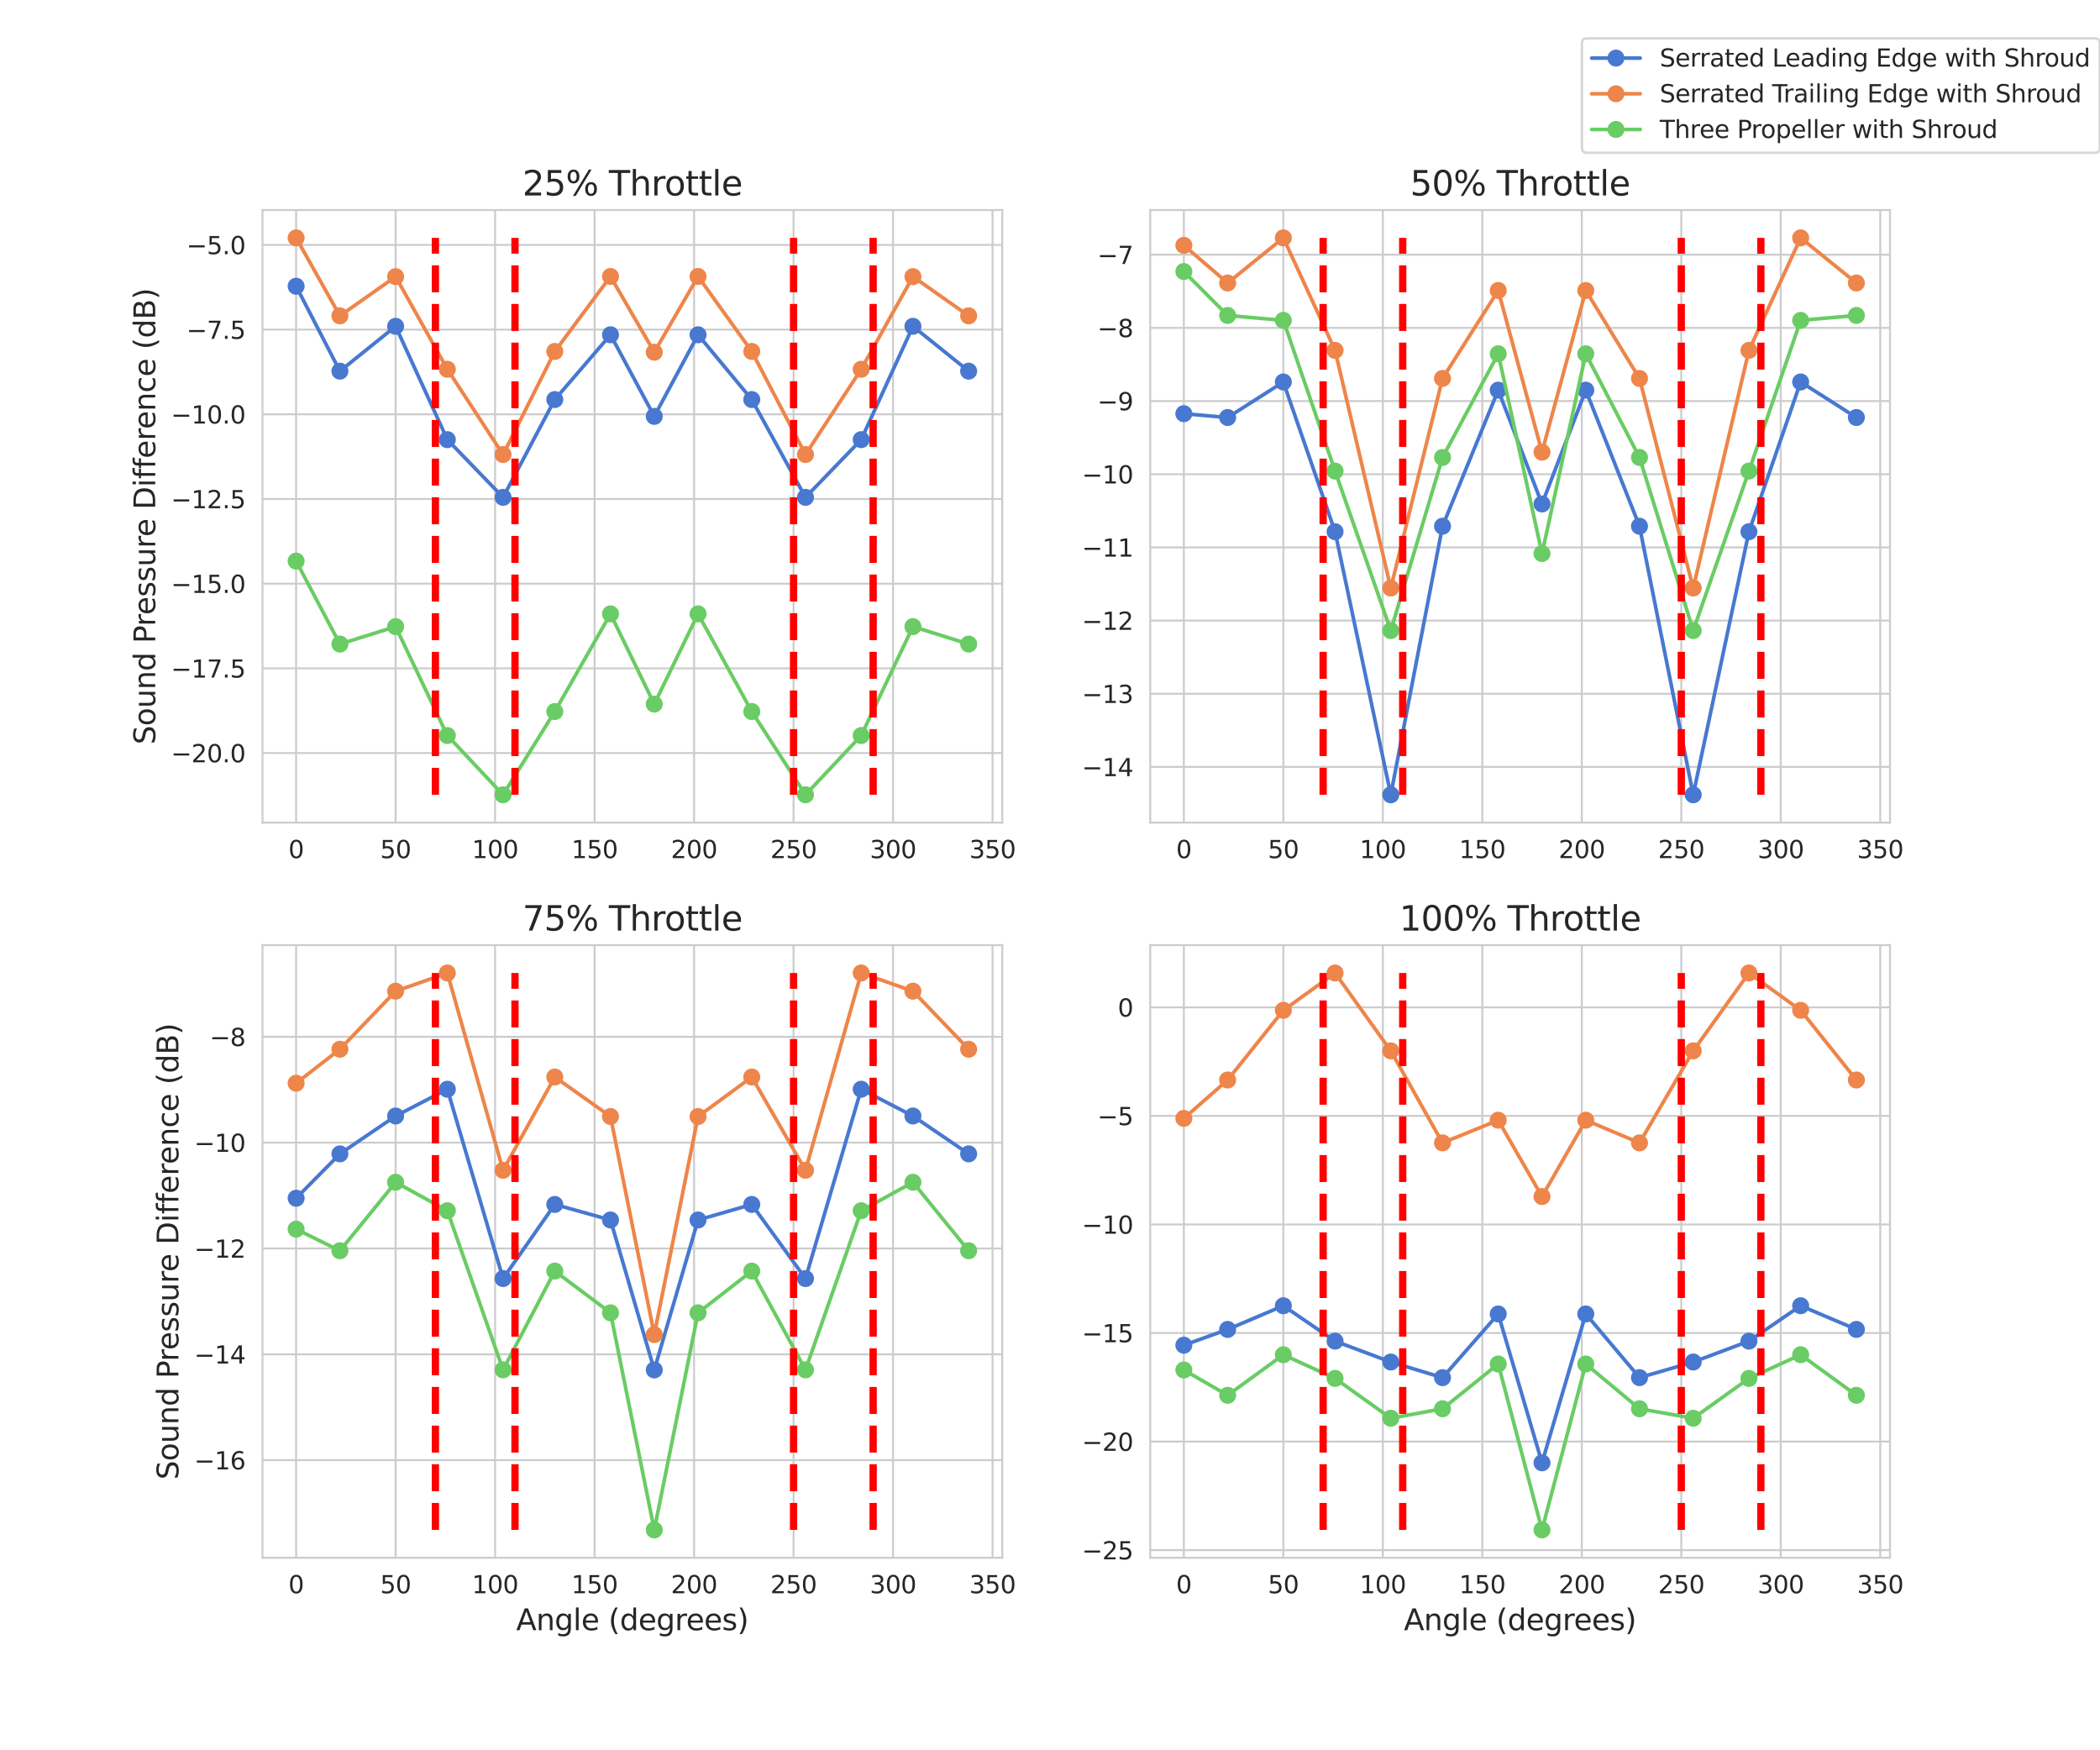 <?xml version="1.0" encoding="utf-8" standalone="no"?>
<!DOCTYPE svg PUBLIC "-//W3C//DTD SVG 1.1//EN"
  "http://www.w3.org/Graphics/SVG/1.1/DTD/svg11.dtd">
<svg xmlns:xlink="http://www.w3.org/1999/xlink" width="864pt" height="720pt" viewBox="0 0 864 720" xmlns="http://www.w3.org/2000/svg" version="1.1">
 <defs>
  <style type="text/css">*{stroke-linejoin: round; stroke-linecap: butt}</style>
 </defs>
 <g id="figure_1">
  <g id="patch_1">
   <path d="M 0 720 
L 864 720 
L 864 0 
L 0 0 
z
" style="fill: #ffffff"/>
  </g>
  <g id="axes_1">
   <g id="patch_2">
    <path d="M 108 338.4 
L 412.364 338.4 
L 412.364 86.4 
L 108 86.4 
z
" style="fill: #ffffff"/>
   </g>
   <g id="matplotlib.axis_1">
    <g id="xtick_1">
     <g id="line2d_1">
      <path d="M 121.835 338.4 
L 121.835 86.4 
" clip-path="url(#p43b1bf15c8)" style="fill: none; stroke: #cccccc; stroke-width: 0.8; stroke-linecap: round"/>
     </g>
     <g id="text_1">
      <!-- 0 -->
      <g style="fill: #262626" transform="translate(118.653 352.998) scale(0.1 -0.1)">
       <defs>
        <path id="DejaVuSans-30" d="M 2034 4250 
Q 1547 4250 1301 3770 
Q 1056 3291 1056 2328 
Q 1056 1369 1301 889 
Q 1547 409 2034 409 
Q 2525 409 2770 889 
Q 3016 1369 3016 2328 
Q 3016 3291 2770 3770 
Q 2525 4250 2034 4250 
z
M 2034 4750 
Q 2819 4750 3233 4129 
Q 3647 3509 3647 2328 
Q 3647 1150 3233 529 
Q 2819 -91 2034 -91 
Q 1250 -91 836 529 
Q 422 1150 422 2328 
Q 422 3509 836 4129 
Q 1250 4750 2034 4750 
z
" transform="scale(0.016)"/>
       </defs>
       <use xlink:href="#DejaVuSans-30"/>
      </g>
     </g>
    </g>
    <g id="xtick_2">
     <g id="line2d_2">
      <path d="M 162.766 338.4 
L 162.766 86.4 
" clip-path="url(#p43b1bf15c8)" style="fill: none; stroke: #cccccc; stroke-width: 0.8; stroke-linecap: round"/>
     </g>
     <g id="text_2">
      <!-- 50 -->
      <g style="fill: #262626" transform="translate(156.403 352.998) scale(0.1 -0.1)">
       <defs>
        <path id="DejaVuSans-35" d="M 691 4666 
L 3169 4666 
L 3169 4134 
L 1269 4134 
L 1269 2991 
Q 1406 3038 1543 3061 
Q 1681 3084 1819 3084 
Q 2600 3084 3056 2656 
Q 3513 2228 3513 1497 
Q 3513 744 3044 326 
Q 2575 -91 1722 -91 
Q 1428 -91 1123 -41 
Q 819 9 494 109 
L 494 744 
Q 775 591 1075 516 
Q 1375 441 1709 441 
Q 2250 441 2565 725 
Q 2881 1009 2881 1497 
Q 2881 1984 2565 2268 
Q 2250 2553 1709 2553 
Q 1456 2553 1204 2497 
Q 953 2441 691 2322 
L 691 4666 
z
" transform="scale(0.016)"/>
       </defs>
       <use xlink:href="#DejaVuSans-35"/>
       <use xlink:href="#DejaVuSans-30" x="63.623"/>
      </g>
     </g>
    </g>
    <g id="xtick_3">
     <g id="line2d_3">
      <path d="M 203.697 338.4 
L 203.697 86.4 
" clip-path="url(#p43b1bf15c8)" style="fill: none; stroke: #cccccc; stroke-width: 0.8; stroke-linecap: round"/>
     </g>
     <g id="text_3">
      <!-- 100 -->
      <g style="fill: #262626" transform="translate(194.153 352.998) scale(0.1 -0.1)">
       <defs>
        <path id="DejaVuSans-31" d="M 794 531 
L 1825 531 
L 1825 4091 
L 703 3866 
L 703 4441 
L 1819 4666 
L 2450 4666 
L 2450 531 
L 3481 531 
L 3481 0 
L 794 0 
L 794 531 
z
" transform="scale(0.016)"/>
       </defs>
       <use xlink:href="#DejaVuSans-31"/>
       <use xlink:href="#DejaVuSans-30" x="63.623"/>
       <use xlink:href="#DejaVuSans-30" x="127.246"/>
      </g>
     </g>
    </g>
    <g id="xtick_4">
     <g id="line2d_4">
      <path d="M 244.628 338.4 
L 244.628 86.4 
" clip-path="url(#p43b1bf15c8)" style="fill: none; stroke: #cccccc; stroke-width: 0.8; stroke-linecap: round"/>
     </g>
     <g id="text_4">
      <!-- 150 -->
      <g style="fill: #262626" transform="translate(235.084 352.998) scale(0.1 -0.1)">
       <use xlink:href="#DejaVuSans-31"/>
       <use xlink:href="#DejaVuSans-35" x="63.623"/>
       <use xlink:href="#DejaVuSans-30" x="127.246"/>
      </g>
     </g>
    </g>
    <g id="xtick_5">
     <g id="line2d_5">
      <path d="M 285.559 338.4 
L 285.559 86.4 
" clip-path="url(#p43b1bf15c8)" style="fill: none; stroke: #cccccc; stroke-width: 0.8; stroke-linecap: round"/>
     </g>
     <g id="text_5">
      <!-- 200 -->
      <g style="fill: #262626" transform="translate(276.015 352.998) scale(0.1 -0.1)">
       <defs>
        <path id="DejaVuSans-32" d="M 1228 531 
L 3431 531 
L 3431 0 
L 469 0 
L 469 531 
Q 828 903 1448 1529 
Q 2069 2156 2228 2338 
Q 2531 2678 2651 2914 
Q 2772 3150 2772 3378 
Q 2772 3750 2511 3984 
Q 2250 4219 1831 4219 
Q 1534 4219 1204 4116 
Q 875 4013 500 3803 
L 500 4441 
Q 881 4594 1212 4672 
Q 1544 4750 1819 4750 
Q 2544 4750 2975 4387 
Q 3406 4025 3406 3419 
Q 3406 3131 3298 2873 
Q 3191 2616 2906 2266 
Q 2828 2175 2409 1742 
Q 1991 1309 1228 531 
z
" transform="scale(0.016)"/>
       </defs>
       <use xlink:href="#DejaVuSans-32"/>
       <use xlink:href="#DejaVuSans-30" x="63.623"/>
       <use xlink:href="#DejaVuSans-30" x="127.246"/>
      </g>
     </g>
    </g>
    <g id="xtick_6">
     <g id="line2d_6">
      <path d="M 326.49 338.4 
L 326.49 86.4 
" clip-path="url(#p43b1bf15c8)" style="fill: none; stroke: #cccccc; stroke-width: 0.8; stroke-linecap: round"/>
     </g>
     <g id="text_6">
      <!-- 250 -->
      <g style="fill: #262626" transform="translate(316.946 352.998) scale(0.1 -0.1)">
       <use xlink:href="#DejaVuSans-32"/>
       <use xlink:href="#DejaVuSans-35" x="63.623"/>
       <use xlink:href="#DejaVuSans-30" x="127.246"/>
      </g>
     </g>
    </g>
    <g id="xtick_7">
     <g id="line2d_7">
      <path d="M 367.421 338.4 
L 367.421 86.4 
" clip-path="url(#p43b1bf15c8)" style="fill: none; stroke: #cccccc; stroke-width: 0.8; stroke-linecap: round"/>
     </g>
     <g id="text_7">
      <!-- 300 -->
      <g style="fill: #262626" transform="translate(357.878 352.998) scale(0.1 -0.1)">
       <defs>
        <path id="DejaVuSans-33" d="M 2597 2516 
Q 3050 2419 3304 2112 
Q 3559 1806 3559 1356 
Q 3559 666 3084 287 
Q 2609 -91 1734 -91 
Q 1441 -91 1130 -33 
Q 819 25 488 141 
L 488 750 
Q 750 597 1062 519 
Q 1375 441 1716 441 
Q 2309 441 2620 675 
Q 2931 909 2931 1356 
Q 2931 1769 2642 2001 
Q 2353 2234 1838 2234 
L 1294 2234 
L 1294 2753 
L 1863 2753 
Q 2328 2753 2575 2939 
Q 2822 3125 2822 3475 
Q 2822 3834 2567 4026 
Q 2313 4219 1838 4219 
Q 1578 4219 1281 4162 
Q 984 4106 628 3988 
L 628 4550 
Q 988 4650 1302 4700 
Q 1616 4750 1894 4750 
Q 2613 4750 3031 4423 
Q 3450 4097 3450 3541 
Q 3450 3153 3228 2886 
Q 3006 2619 2597 2516 
z
" transform="scale(0.016)"/>
       </defs>
       <use xlink:href="#DejaVuSans-33"/>
       <use xlink:href="#DejaVuSans-30" x="63.623"/>
       <use xlink:href="#DejaVuSans-30" x="127.246"/>
      </g>
     </g>
    </g>
    <g id="xtick_8">
     <g id="line2d_8">
      <path d="M 408.352 338.4 
L 408.352 86.4 
" clip-path="url(#p43b1bf15c8)" style="fill: none; stroke: #cccccc; stroke-width: 0.8; stroke-linecap: round"/>
     </g>
     <g id="text_8">
      <!-- 350 -->
      <g style="fill: #262626" transform="translate(398.809 352.998) scale(0.1 -0.1)">
       <use xlink:href="#DejaVuSans-33"/>
       <use xlink:href="#DejaVuSans-35" x="63.623"/>
       <use xlink:href="#DejaVuSans-30" x="127.246"/>
      </g>
     </g>
    </g>
   </g>
   <g id="matplotlib.axis_2">
    <g id="ytick_1">
     <g id="line2d_9">
      <path d="M 108 309.773 
L 412.364 309.773 
" clip-path="url(#p43b1bf15c8)" style="fill: none; stroke: #cccccc; stroke-width: 0.8; stroke-linecap: round"/>
     </g>
     <g id="text_9">
      <!-- −20.0 -->
      <g style="fill: #262626" transform="translate(70.355 313.572) scale(0.1 -0.1)">
       <defs>
        <path id="DejaVuSans-2212" d="M 678 2272 
L 4684 2272 
L 4684 1741 
L 678 1741 
L 678 2272 
z
" transform="scale(0.016)"/>
        <path id="DejaVuSans-2e" d="M 684 794 
L 1344 794 
L 1344 0 
L 684 0 
L 684 794 
z
" transform="scale(0.016)"/>
       </defs>
       <use xlink:href="#DejaVuSans-2212"/>
       <use xlink:href="#DejaVuSans-32" x="83.789"/>
       <use xlink:href="#DejaVuSans-30" x="147.412"/>
       <use xlink:href="#DejaVuSans-2e" x="211.035"/>
       <use xlink:href="#DejaVuSans-30" x="242.822"/>
      </g>
     </g>
    </g>
    <g id="ytick_2">
     <g id="line2d_10">
      <path d="M 108 274.937 
L 412.364 274.937 
" clip-path="url(#p43b1bf15c8)" style="fill: none; stroke: #cccccc; stroke-width: 0.8; stroke-linecap: round"/>
     </g>
     <g id="text_10">
      <!-- −17.5 -->
      <g style="fill: #262626" transform="translate(70.355 278.736) scale(0.1 -0.1)">
       <defs>
        <path id="DejaVuSans-37" d="M 525 4666 
L 3525 4666 
L 3525 4397 
L 1831 0 
L 1172 0 
L 2766 4134 
L 525 4134 
L 525 4666 
z
" transform="scale(0.016)"/>
       </defs>
       <use xlink:href="#DejaVuSans-2212"/>
       <use xlink:href="#DejaVuSans-31" x="83.789"/>
       <use xlink:href="#DejaVuSans-37" x="147.412"/>
       <use xlink:href="#DejaVuSans-2e" x="211.035"/>
       <use xlink:href="#DejaVuSans-35" x="242.822"/>
      </g>
     </g>
    </g>
    <g id="ytick_3">
     <g id="line2d_11">
      <path d="M 108 240.101 
L 412.364 240.101 
" clip-path="url(#p43b1bf15c8)" style="fill: none; stroke: #cccccc; stroke-width: 0.8; stroke-linecap: round"/>
     </g>
     <g id="text_11">
      <!-- −15.0 -->
      <g style="fill: #262626" transform="translate(70.355 243.9) scale(0.1 -0.1)">
       <use xlink:href="#DejaVuSans-2212"/>
       <use xlink:href="#DejaVuSans-31" x="83.789"/>
       <use xlink:href="#DejaVuSans-35" x="147.412"/>
       <use xlink:href="#DejaVuSans-2e" x="211.035"/>
       <use xlink:href="#DejaVuSans-30" x="242.822"/>
      </g>
     </g>
    </g>
    <g id="ytick_4">
     <g id="line2d_12">
      <path d="M 108 205.264 
L 412.364 205.264 
" clip-path="url(#p43b1bf15c8)" style="fill: none; stroke: #cccccc; stroke-width: 0.8; stroke-linecap: round"/>
     </g>
     <g id="text_12">
      <!-- −12.5 -->
      <g style="fill: #262626" transform="translate(70.355 209.064) scale(0.1 -0.1)">
       <use xlink:href="#DejaVuSans-2212"/>
       <use xlink:href="#DejaVuSans-31" x="83.789"/>
       <use xlink:href="#DejaVuSans-32" x="147.412"/>
       <use xlink:href="#DejaVuSans-2e" x="211.035"/>
       <use xlink:href="#DejaVuSans-35" x="242.822"/>
      </g>
     </g>
    </g>
    <g id="ytick_5">
     <g id="line2d_13">
      <path d="M 108 170.428 
L 412.364 170.428 
" clip-path="url(#p43b1bf15c8)" style="fill: none; stroke: #cccccc; stroke-width: 0.8; stroke-linecap: round"/>
     </g>
     <g id="text_13">
      <!-- −10.0 -->
      <g style="fill: #262626" transform="translate(70.355 174.227) scale(0.1 -0.1)">
       <use xlink:href="#DejaVuSans-2212"/>
       <use xlink:href="#DejaVuSans-31" x="83.789"/>
       <use xlink:href="#DejaVuSans-30" x="147.412"/>
       <use xlink:href="#DejaVuSans-2e" x="211.035"/>
       <use xlink:href="#DejaVuSans-30" x="242.822"/>
      </g>
     </g>
    </g>
    <g id="ytick_6">
     <g id="line2d_14">
      <path d="M 108 135.592 
L 412.364 135.592 
" clip-path="url(#p43b1bf15c8)" style="fill: none; stroke: #cccccc; stroke-width: 0.8; stroke-linecap: round"/>
     </g>
     <g id="text_14">
      <!-- −7.5 -->
      <g style="fill: #262626" transform="translate(76.717 139.391) scale(0.1 -0.1)">
       <use xlink:href="#DejaVuSans-2212"/>
       <use xlink:href="#DejaVuSans-37" x="83.789"/>
       <use xlink:href="#DejaVuSans-2e" x="147.412"/>
       <use xlink:href="#DejaVuSans-35" x="179.199"/>
      </g>
     </g>
    </g>
    <g id="ytick_7">
     <g id="line2d_15">
      <path d="M 108 100.756 
L 412.364 100.756 
" clip-path="url(#p43b1bf15c8)" style="fill: none; stroke: #cccccc; stroke-width: 0.8; stroke-linecap: round"/>
     </g>
     <g id="text_15">
      <!-- −5.0 -->
      <g style="fill: #262626" transform="translate(76.717 104.555) scale(0.1 -0.1)">
       <use xlink:href="#DejaVuSans-2212"/>
       <use xlink:href="#DejaVuSans-35" x="83.789"/>
       <use xlink:href="#DejaVuSans-2e" x="147.412"/>
       <use xlink:href="#DejaVuSans-30" x="179.199"/>
      </g>
     </g>
    </g>
    <g id="text_16">
     <!-- Sound Pressure Difference (dB) -->
     <g style="fill: #262626" transform="translate(63.859 306.256) rotate(-90) scale(0.12 -0.12)">
      <defs>
       <path id="DejaVuSans-53" d="M 3425 4513 
L 3425 3897 
Q 3066 4069 2747 4153 
Q 2428 4238 2131 4238 
Q 1616 4238 1336 4038 
Q 1056 3838 1056 3469 
Q 1056 3159 1242 3001 
Q 1428 2844 1947 2747 
L 2328 2669 
Q 3034 2534 3370 2195 
Q 3706 1856 3706 1288 
Q 3706 609 3251 259 
Q 2797 -91 1919 -91 
Q 1588 -91 1214 -16 
Q 841 59 441 206 
L 441 856 
Q 825 641 1194 531 
Q 1563 422 1919 422 
Q 2459 422 2753 634 
Q 3047 847 3047 1241 
Q 3047 1584 2836 1778 
Q 2625 1972 2144 2069 
L 1759 2144 
Q 1053 2284 737 2584 
Q 422 2884 422 3419 
Q 422 4038 858 4394 
Q 1294 4750 2059 4750 
Q 2388 4750 2728 4690 
Q 3069 4631 3425 4513 
z
" transform="scale(0.016)"/>
       <path id="DejaVuSans-6f" d="M 1959 3097 
Q 1497 3097 1228 2736 
Q 959 2375 959 1747 
Q 959 1119 1226 758 
Q 1494 397 1959 397 
Q 2419 397 2687 759 
Q 2956 1122 2956 1747 
Q 2956 2369 2687 2733 
Q 2419 3097 1959 3097 
z
M 1959 3584 
Q 2709 3584 3137 3096 
Q 3566 2609 3566 1747 
Q 3566 888 3137 398 
Q 2709 -91 1959 -91 
Q 1206 -91 779 398 
Q 353 888 353 1747 
Q 353 2609 779 3096 
Q 1206 3584 1959 3584 
z
" transform="scale(0.016)"/>
       <path id="DejaVuSans-75" d="M 544 1381 
L 544 3500 
L 1119 3500 
L 1119 1403 
Q 1119 906 1312 657 
Q 1506 409 1894 409 
Q 2359 409 2629 706 
Q 2900 1003 2900 1516 
L 2900 3500 
L 3475 3500 
L 3475 0 
L 2900 0 
L 2900 538 
Q 2691 219 2414 64 
Q 2138 -91 1772 -91 
Q 1169 -91 856 284 
Q 544 659 544 1381 
z
M 1991 3584 
L 1991 3584 
z
" transform="scale(0.016)"/>
       <path id="DejaVuSans-6e" d="M 3513 2113 
L 3513 0 
L 2938 0 
L 2938 2094 
Q 2938 2591 2744 2837 
Q 2550 3084 2163 3084 
Q 1697 3084 1428 2787 
Q 1159 2491 1159 1978 
L 1159 0 
L 581 0 
L 581 3500 
L 1159 3500 
L 1159 2956 
Q 1366 3272 1645 3428 
Q 1925 3584 2291 3584 
Q 2894 3584 3203 3211 
Q 3513 2838 3513 2113 
z
" transform="scale(0.016)"/>
       <path id="DejaVuSans-64" d="M 2906 2969 
L 2906 4863 
L 3481 4863 
L 3481 0 
L 2906 0 
L 2906 525 
Q 2725 213 2448 61 
Q 2172 -91 1784 -91 
Q 1150 -91 751 415 
Q 353 922 353 1747 
Q 353 2572 751 3078 
Q 1150 3584 1784 3584 
Q 2172 3584 2448 3432 
Q 2725 3281 2906 2969 
z
M 947 1747 
Q 947 1113 1208 752 
Q 1469 391 1925 391 
Q 2381 391 2643 752 
Q 2906 1113 2906 1747 
Q 2906 2381 2643 2742 
Q 2381 3103 1925 3103 
Q 1469 3103 1208 2742 
Q 947 2381 947 1747 
z
" transform="scale(0.016)"/>
       <path id="DejaVuSans-20" transform="scale(0.016)"/>
       <path id="DejaVuSans-50" d="M 1259 4147 
L 1259 2394 
L 2053 2394 
Q 2494 2394 2734 2622 
Q 2975 2850 2975 3272 
Q 2975 3691 2734 3919 
Q 2494 4147 2053 4147 
L 1259 4147 
z
M 628 4666 
L 2053 4666 
Q 2838 4666 3239 4311 
Q 3641 3956 3641 3272 
Q 3641 2581 3239 2228 
Q 2838 1875 2053 1875 
L 1259 1875 
L 1259 0 
L 628 0 
L 628 4666 
z
" transform="scale(0.016)"/>
       <path id="DejaVuSans-72" d="M 2631 2963 
Q 2534 3019 2420 3045 
Q 2306 3072 2169 3072 
Q 1681 3072 1420 2755 
Q 1159 2438 1159 1844 
L 1159 0 
L 581 0 
L 581 3500 
L 1159 3500 
L 1159 2956 
Q 1341 3275 1631 3429 
Q 1922 3584 2338 3584 
Q 2397 3584 2469 3576 
Q 2541 3569 2628 3553 
L 2631 2963 
z
" transform="scale(0.016)"/>
       <path id="DejaVuSans-65" d="M 3597 1894 
L 3597 1613 
L 953 1613 
Q 991 1019 1311 708 
Q 1631 397 2203 397 
Q 2534 397 2845 478 
Q 3156 559 3463 722 
L 3463 178 
Q 3153 47 2828 -22 
Q 2503 -91 2169 -91 
Q 1331 -91 842 396 
Q 353 884 353 1716 
Q 353 2575 817 3079 
Q 1281 3584 2069 3584 
Q 2775 3584 3186 3129 
Q 3597 2675 3597 1894 
z
M 3022 2063 
Q 3016 2534 2758 2815 
Q 2500 3097 2075 3097 
Q 1594 3097 1305 2825 
Q 1016 2553 972 2059 
L 3022 2063 
z
" transform="scale(0.016)"/>
       <path id="DejaVuSans-73" d="M 2834 3397 
L 2834 2853 
Q 2591 2978 2328 3040 
Q 2066 3103 1784 3103 
Q 1356 3103 1142 2972 
Q 928 2841 928 2578 
Q 928 2378 1081 2264 
Q 1234 2150 1697 2047 
L 1894 2003 
Q 2506 1872 2764 1633 
Q 3022 1394 3022 966 
Q 3022 478 2636 193 
Q 2250 -91 1575 -91 
Q 1294 -91 989 -36 
Q 684 19 347 128 
L 347 722 
Q 666 556 975 473 
Q 1284 391 1588 391 
Q 1994 391 2212 530 
Q 2431 669 2431 922 
Q 2431 1156 2273 1281 
Q 2116 1406 1581 1522 
L 1381 1569 
Q 847 1681 609 1914 
Q 372 2147 372 2553 
Q 372 3047 722 3315 
Q 1072 3584 1716 3584 
Q 2034 3584 2315 3537 
Q 2597 3491 2834 3397 
z
" transform="scale(0.016)"/>
       <path id="DejaVuSans-44" d="M 1259 4147 
L 1259 519 
L 2022 519 
Q 2988 519 3436 956 
Q 3884 1394 3884 2338 
Q 3884 3275 3436 3711 
Q 2988 4147 2022 4147 
L 1259 4147 
z
M 628 4666 
L 1925 4666 
Q 3281 4666 3915 4102 
Q 4550 3538 4550 2338 
Q 4550 1131 3912 565 
Q 3275 0 1925 0 
L 628 0 
L 628 4666 
z
" transform="scale(0.016)"/>
       <path id="DejaVuSans-69" d="M 603 3500 
L 1178 3500 
L 1178 0 
L 603 0 
L 603 3500 
z
M 603 4863 
L 1178 4863 
L 1178 4134 
L 603 4134 
L 603 4863 
z
" transform="scale(0.016)"/>
       <path id="DejaVuSans-66" d="M 2375 4863 
L 2375 4384 
L 1825 4384 
Q 1516 4384 1395 4259 
Q 1275 4134 1275 3809 
L 1275 3500 
L 2222 3500 
L 2222 3053 
L 1275 3053 
L 1275 0 
L 697 0 
L 697 3053 
L 147 3053 
L 147 3500 
L 697 3500 
L 697 3744 
Q 697 4328 969 4595 
Q 1241 4863 1831 4863 
L 2375 4863 
z
" transform="scale(0.016)"/>
       <path id="DejaVuSans-63" d="M 3122 3366 
L 3122 2828 
Q 2878 2963 2633 3030 
Q 2388 3097 2138 3097 
Q 1578 3097 1268 2742 
Q 959 2388 959 1747 
Q 959 1106 1268 751 
Q 1578 397 2138 397 
Q 2388 397 2633 464 
Q 2878 531 3122 666 
L 3122 134 
Q 2881 22 2623 -34 
Q 2366 -91 2075 -91 
Q 1284 -91 818 406 
Q 353 903 353 1747 
Q 353 2603 823 3093 
Q 1294 3584 2113 3584 
Q 2378 3584 2631 3529 
Q 2884 3475 3122 3366 
z
" transform="scale(0.016)"/>
       <path id="DejaVuSans-28" d="M 1984 4856 
Q 1566 4138 1362 3434 
Q 1159 2731 1159 2009 
Q 1159 1288 1364 580 
Q 1569 -128 1984 -844 
L 1484 -844 
Q 1016 -109 783 600 
Q 550 1309 550 2009 
Q 550 2706 781 3412 
Q 1013 4119 1484 4856 
L 1984 4856 
z
" transform="scale(0.016)"/>
       <path id="DejaVuSans-42" d="M 1259 2228 
L 1259 519 
L 2272 519 
Q 2781 519 3026 730 
Q 3272 941 3272 1375 
Q 3272 1813 3026 2020 
Q 2781 2228 2272 2228 
L 1259 2228 
z
M 1259 4147 
L 1259 2741 
L 2194 2741 
Q 2656 2741 2882 2914 
Q 3109 3088 3109 3444 
Q 3109 3797 2882 3972 
Q 2656 4147 2194 4147 
L 1259 4147 
z
M 628 4666 
L 2241 4666 
Q 2963 4666 3353 4366 
Q 3744 4066 3744 3513 
Q 3744 3084 3544 2831 
Q 3344 2578 2956 2516 
Q 3422 2416 3680 2098 
Q 3938 1781 3938 1306 
Q 3938 681 3513 340 
Q 3088 0 2303 0 
L 628 0 
L 628 4666 
z
" transform="scale(0.016)"/>
       <path id="DejaVuSans-29" d="M 513 4856 
L 1013 4856 
Q 1481 4119 1714 3412 
Q 1947 2706 1947 2009 
Q 1947 1309 1714 600 
Q 1481 -109 1013 -844 
L 513 -844 
Q 928 -128 1133 580 
Q 1338 1288 1338 2009 
Q 1338 2731 1133 3434 
Q 928 4138 513 4856 
z
" transform="scale(0.016)"/>
      </defs>
      <use xlink:href="#DejaVuSans-53"/>
      <use xlink:href="#DejaVuSans-6f" x="63.477"/>
      <use xlink:href="#DejaVuSans-75" x="124.658"/>
      <use xlink:href="#DejaVuSans-6e" x="188.037"/>
      <use xlink:href="#DejaVuSans-64" x="251.416"/>
      <use xlink:href="#DejaVuSans-20" x="314.893"/>
      <use xlink:href="#DejaVuSans-50" x="346.68"/>
      <use xlink:href="#DejaVuSans-72" x="405.232"/>
      <use xlink:href="#DejaVuSans-65" x="444.096"/>
      <use xlink:href="#DejaVuSans-73" x="505.619"/>
      <use xlink:href="#DejaVuSans-73" x="557.719"/>
      <use xlink:href="#DejaVuSans-75" x="609.818"/>
      <use xlink:href="#DejaVuSans-72" x="673.197"/>
      <use xlink:href="#DejaVuSans-65" x="712.061"/>
      <use xlink:href="#DejaVuSans-20" x="773.584"/>
      <use xlink:href="#DejaVuSans-44" x="805.371"/>
      <use xlink:href="#DejaVuSans-69" x="882.373"/>
      <use xlink:href="#DejaVuSans-66" x="910.156"/>
      <use xlink:href="#DejaVuSans-66" x="945.361"/>
      <use xlink:href="#DejaVuSans-65" x="980.566"/>
      <use xlink:href="#DejaVuSans-72" x="1042.09"/>
      <use xlink:href="#DejaVuSans-65" x="1080.953"/>
      <use xlink:href="#DejaVuSans-6e" x="1142.477"/>
      <use xlink:href="#DejaVuSans-63" x="1205.855"/>
      <use xlink:href="#DejaVuSans-65" x="1260.836"/>
      <use xlink:href="#DejaVuSans-20" x="1322.359"/>
      <use xlink:href="#DejaVuSans-28" x="1354.146"/>
      <use xlink:href="#DejaVuSans-64" x="1393.16"/>
      <use xlink:href="#DejaVuSans-42" x="1456.637"/>
      <use xlink:href="#DejaVuSans-29" x="1525.24"/>
     </g>
    </g>
   </g>
   <g id="line2d_16">
    <path d="M 121.835 117.737 
L 139.844 152.681 
L 162.766 134.226 
L 184.05 180.855 
L 206.971 204.588 
L 228.256 164.365 
L 251.177 137.718 
L 269.187 171.273 
L 287.196 137.718 
L 309.299 164.365 
L 331.402 204.588 
L 354.323 180.855 
L 375.608 134.226 
L 398.529 152.681 
" clip-path="url(#p43b1bf15c8)" style="fill: none; stroke: #4878d0; stroke-width: 1.5; stroke-linecap: round"/>
    <defs>
     <path id="m71a48101db" d="M 0 3 
C 0.796 3 1.559 2.684 2.121 2.121 
C 2.684 1.559 3 0.796 3 0 
C 3 -0.796 2.684 -1.559 2.121 -2.121 
C 1.559 -2.684 0.796 -3 0 -3 
C -0.796 -3 -1.559 -2.684 -2.121 -2.121 
C -2.684 -1.559 -3 -0.796 -3 0 
C -3 0.796 -2.684 1.559 -2.121 2.121 
C -1.559 2.684 -0.796 3 0 3 
z
" style="stroke: #4878d0"/>
    </defs>
    <g clip-path="url(#p43b1bf15c8)">
     <use xlink:href="#m71a48101db" x="121.835" y="117.737" style="fill: #4878d0; stroke: #4878d0"/>
     <use xlink:href="#m71a48101db" x="139.844" y="152.681" style="fill: #4878d0; stroke: #4878d0"/>
     <use xlink:href="#m71a48101db" x="162.766" y="134.226" style="fill: #4878d0; stroke: #4878d0"/>
     <use xlink:href="#m71a48101db" x="184.05" y="180.855" style="fill: #4878d0; stroke: #4878d0"/>
     <use xlink:href="#m71a48101db" x="206.971" y="204.588" style="fill: #4878d0; stroke: #4878d0"/>
     <use xlink:href="#m71a48101db" x="228.256" y="164.365" style="fill: #4878d0; stroke: #4878d0"/>
     <use xlink:href="#m71a48101db" x="251.177" y="137.718" style="fill: #4878d0; stroke: #4878d0"/>
     <use xlink:href="#m71a48101db" x="269.187" y="171.273" style="fill: #4878d0; stroke: #4878d0"/>
     <use xlink:href="#m71a48101db" x="287.196" y="137.718" style="fill: #4878d0; stroke: #4878d0"/>
     <use xlink:href="#m71a48101db" x="309.299" y="164.365" style="fill: #4878d0; stroke: #4878d0"/>
     <use xlink:href="#m71a48101db" x="331.402" y="204.588" style="fill: #4878d0; stroke: #4878d0"/>
     <use xlink:href="#m71a48101db" x="354.323" y="180.855" style="fill: #4878d0; stroke: #4878d0"/>
     <use xlink:href="#m71a48101db" x="375.608" y="134.226" style="fill: #4878d0; stroke: #4878d0"/>
     <use xlink:href="#m71a48101db" x="398.529" y="152.681" style="fill: #4878d0; stroke: #4878d0"/>
    </g>
   </g>
   <g id="line2d_17">
    <path d="M 121.835 97.855 
L 139.844 129.921 
L 162.766 113.799 
L 184.05 151.903 
L 206.971 186.975 
L 228.256 144.565 
L 251.177 113.725 
L 269.187 144.888 
L 287.196 113.725 
L 309.299 144.565 
L 331.402 186.975 
L 354.323 151.903 
L 375.608 113.799 
L 398.529 129.921 
" clip-path="url(#p43b1bf15c8)" style="fill: none; stroke: #ee854a; stroke-width: 1.5; stroke-linecap: round"/>
    <defs>
     <path id="m13e2662799" d="M 0 3 
C 0.796 3 1.559 2.684 2.121 2.121 
C 2.684 1.559 3 0.796 3 0 
C 3 -0.796 2.684 -1.559 2.121 -2.121 
C 1.559 -2.684 0.796 -3 0 -3 
C -0.796 -3 -1.559 -2.684 -2.121 -2.121 
C -2.684 -1.559 -3 -0.796 -3 0 
C -3 0.796 -2.684 1.559 -2.121 2.121 
C -1.559 2.684 -0.796 3 0 3 
z
" style="stroke: #ee854a"/>
    </defs>
    <g clip-path="url(#p43b1bf15c8)">
     <use xlink:href="#m13e2662799" x="121.835" y="97.855" style="fill: #ee854a; stroke: #ee854a"/>
     <use xlink:href="#m13e2662799" x="139.844" y="129.921" style="fill: #ee854a; stroke: #ee854a"/>
     <use xlink:href="#m13e2662799" x="162.766" y="113.799" style="fill: #ee854a; stroke: #ee854a"/>
     <use xlink:href="#m13e2662799" x="184.05" y="151.903" style="fill: #ee854a; stroke: #ee854a"/>
     <use xlink:href="#m13e2662799" x="206.971" y="186.975" style="fill: #ee854a; stroke: #ee854a"/>
     <use xlink:href="#m13e2662799" x="228.256" y="144.565" style="fill: #ee854a; stroke: #ee854a"/>
     <use xlink:href="#m13e2662799" x="251.177" y="113.725" style="fill: #ee854a; stroke: #ee854a"/>
     <use xlink:href="#m13e2662799" x="269.187" y="144.888" style="fill: #ee854a; stroke: #ee854a"/>
     <use xlink:href="#m13e2662799" x="287.196" y="113.725" style="fill: #ee854a; stroke: #ee854a"/>
     <use xlink:href="#m13e2662799" x="309.299" y="144.565" style="fill: #ee854a; stroke: #ee854a"/>
     <use xlink:href="#m13e2662799" x="331.402" y="186.975" style="fill: #ee854a; stroke: #ee854a"/>
     <use xlink:href="#m13e2662799" x="354.323" y="151.903" style="fill: #ee854a; stroke: #ee854a"/>
     <use xlink:href="#m13e2662799" x="375.608" y="113.799" style="fill: #ee854a; stroke: #ee854a"/>
     <use xlink:href="#m13e2662799" x="398.529" y="129.921" style="fill: #ee854a; stroke: #ee854a"/>
    </g>
   </g>
   <g id="line2d_18">
    <path d="M 121.835 230.819 
L 139.844 264.945 
L 162.766 257.764 
L 184.05 302.574 
L 206.971 326.945 
L 228.256 292.707 
L 251.177 252.533 
L 269.187 289.641 
L 287.196 252.533 
L 309.299 292.707 
L 331.402 326.945 
L 354.323 302.574 
L 375.608 257.764 
L 398.529 264.945 
" clip-path="url(#p43b1bf15c8)" style="fill: none; stroke: #6acc64; stroke-width: 1.5; stroke-linecap: round"/>
    <defs>
     <path id="m7eacb86c4f" d="M 0 3 
C 0.796 3 1.559 2.684 2.121 2.121 
C 2.684 1.559 3 0.796 3 0 
C 3 -0.796 2.684 -1.559 2.121 -2.121 
C 1.559 -2.684 0.796 -3 0 -3 
C -0.796 -3 -1.559 -2.684 -2.121 -2.121 
C -2.684 -1.559 -3 -0.796 -3 0 
C -3 0.796 -2.684 1.559 -2.121 2.121 
C -1.559 2.684 -0.796 3 0 3 
z
" style="stroke: #6acc64"/>
    </defs>
    <g clip-path="url(#p43b1bf15c8)">
     <use xlink:href="#m7eacb86c4f" x="121.835" y="230.819" style="fill: #6acc64; stroke: #6acc64"/>
     <use xlink:href="#m7eacb86c4f" x="139.844" y="264.945" style="fill: #6acc64; stroke: #6acc64"/>
     <use xlink:href="#m7eacb86c4f" x="162.766" y="257.764" style="fill: #6acc64; stroke: #6acc64"/>
     <use xlink:href="#m7eacb86c4f" x="184.05" y="302.574" style="fill: #6acc64; stroke: #6acc64"/>
     <use xlink:href="#m7eacb86c4f" x="206.971" y="326.945" style="fill: #6acc64; stroke: #6acc64"/>
     <use xlink:href="#m7eacb86c4f" x="228.256" y="292.707" style="fill: #6acc64; stroke: #6acc64"/>
     <use xlink:href="#m7eacb86c4f" x="251.177" y="252.533" style="fill: #6acc64; stroke: #6acc64"/>
     <use xlink:href="#m7eacb86c4f" x="269.187" y="289.641" style="fill: #6acc64; stroke: #6acc64"/>
     <use xlink:href="#m7eacb86c4f" x="287.196" y="252.533" style="fill: #6acc64; stroke: #6acc64"/>
     <use xlink:href="#m7eacb86c4f" x="309.299" y="292.707" style="fill: #6acc64; stroke: #6acc64"/>
     <use xlink:href="#m7eacb86c4f" x="331.402" y="326.945" style="fill: #6acc64; stroke: #6acc64"/>
     <use xlink:href="#m7eacb86c4f" x="354.323" y="302.574" style="fill: #6acc64; stroke: #6acc64"/>
     <use xlink:href="#m7eacb86c4f" x="375.608" y="257.764" style="fill: #6acc64; stroke: #6acc64"/>
     <use xlink:href="#m7eacb86c4f" x="398.529" y="264.945" style="fill: #6acc64; stroke: #6acc64"/>
    </g>
   </g>
   <g id="LineCollection_1">
    <path d="M 179.138 326.945 
L 179.138 97.855 
" clip-path="url(#p43b1bf15c8)" style="fill: none; stroke-dasharray: 11.1,4.8; stroke-dashoffset: 0; stroke: #ff0000; stroke-width: 3"/>
   </g>
   <g id="LineCollection_2">
    <path d="M 211.883 326.945 
L 211.883 97.855 
" clip-path="url(#p43b1bf15c8)" style="fill: none; stroke-dasharray: 11.1,4.8; stroke-dashoffset: 0; stroke: #ff0000; stroke-width: 3"/>
   </g>
   <g id="LineCollection_3">
    <path d="M 326.49 326.945 
L 326.49 97.855 
" clip-path="url(#p43b1bf15c8)" style="fill: none; stroke-dasharray: 11.1,4.8; stroke-dashoffset: 0; stroke: #ff0000; stroke-width: 3"/>
   </g>
   <g id="LineCollection_4">
    <path d="M 359.235 326.945 
L 359.235 97.855 
" clip-path="url(#p43b1bf15c8)" style="fill: none; stroke-dasharray: 11.1,4.8; stroke-dashoffset: 0; stroke: #ff0000; stroke-width: 3"/>
   </g>
   <g id="patch_3">
    <path d="M 108 338.4 
L 108 86.4 
" style="fill: none; stroke: #cccccc; stroke-width: 0.8; stroke-linejoin: miter; stroke-linecap: square"/>
   </g>
   <g id="patch_4">
    <path d="M 412.364 338.4 
L 412.364 86.4 
" style="fill: none; stroke: #cccccc; stroke-width: 0.8; stroke-linejoin: miter; stroke-linecap: square"/>
   </g>
   <g id="patch_5">
    <path d="M 108 338.4 
L 412.364 338.4 
" style="fill: none; stroke: #cccccc; stroke-width: 0.8; stroke-linejoin: miter; stroke-linecap: square"/>
   </g>
   <g id="patch_6">
    <path d="M 108 86.4 
L 412.364 86.4 
" style="fill: none; stroke: #cccccc; stroke-width: 0.8; stroke-linejoin: miter; stroke-linecap: square"/>
   </g>
   <g id="text_17">
    <!-- 25% Throttle -->
    <g style="fill: #262626" transform="translate(214.943 80.4) scale(0.14 -0.14)">
     <defs>
      <path id="DejaVuSans-25" d="M 4653 2053 
Q 4381 2053 4226 1822 
Q 4072 1591 4072 1178 
Q 4072 772 4226 539 
Q 4381 306 4653 306 
Q 4919 306 5073 539 
Q 5228 772 5228 1178 
Q 5228 1588 5073 1820 
Q 4919 2053 4653 2053 
z
M 4653 2450 
Q 5147 2450 5437 2106 
Q 5728 1763 5728 1178 
Q 5728 594 5436 251 
Q 5144 -91 4653 -91 
Q 4153 -91 3862 251 
Q 3572 594 3572 1178 
Q 3572 1766 3864 2108 
Q 4156 2450 4653 2450 
z
M 1428 4353 
Q 1159 4353 1004 4120 
Q 850 3888 850 3481 
Q 850 3069 1003 2837 
Q 1156 2606 1428 2606 
Q 1700 2606 1854 2837 
Q 2009 3069 2009 3481 
Q 2009 3884 1853 4118 
Q 1697 4353 1428 4353 
z
M 4250 4750 
L 4750 4750 
L 1831 -91 
L 1331 -91 
L 4250 4750 
z
M 1428 4750 
Q 1922 4750 2215 4408 
Q 2509 4066 2509 3481 
Q 2509 2891 2217 2550 
Q 1925 2209 1428 2209 
Q 931 2209 642 2551 
Q 353 2894 353 3481 
Q 353 4063 643 4406 
Q 934 4750 1428 4750 
z
" transform="scale(0.016)"/>
      <path id="DejaVuSans-54" d="M -19 4666 
L 3928 4666 
L 3928 4134 
L 2272 4134 
L 2272 0 
L 1638 0 
L 1638 4134 
L -19 4134 
L -19 4666 
z
" transform="scale(0.016)"/>
      <path id="DejaVuSans-68" d="M 3513 2113 
L 3513 0 
L 2938 0 
L 2938 2094 
Q 2938 2591 2744 2837 
Q 2550 3084 2163 3084 
Q 1697 3084 1428 2787 
Q 1159 2491 1159 1978 
L 1159 0 
L 581 0 
L 581 4863 
L 1159 4863 
L 1159 2956 
Q 1366 3272 1645 3428 
Q 1925 3584 2291 3584 
Q 2894 3584 3203 3211 
Q 3513 2838 3513 2113 
z
" transform="scale(0.016)"/>
      <path id="DejaVuSans-74" d="M 1172 4494 
L 1172 3500 
L 2356 3500 
L 2356 3053 
L 1172 3053 
L 1172 1153 
Q 1172 725 1289 603 
Q 1406 481 1766 481 
L 2356 481 
L 2356 0 
L 1766 0 
Q 1100 0 847 248 
Q 594 497 594 1153 
L 594 3053 
L 172 3053 
L 172 3500 
L 594 3500 
L 594 4494 
L 1172 4494 
z
" transform="scale(0.016)"/>
      <path id="DejaVuSans-6c" d="M 603 4863 
L 1178 4863 
L 1178 0 
L 603 0 
L 603 4863 
z
" transform="scale(0.016)"/>
     </defs>
     <use xlink:href="#DejaVuSans-32"/>
     <use xlink:href="#DejaVuSans-35" x="63.623"/>
     <use xlink:href="#DejaVuSans-25" x="127.246"/>
     <use xlink:href="#DejaVuSans-20" x="222.266"/>
     <use xlink:href="#DejaVuSans-54" x="254.053"/>
     <use xlink:href="#DejaVuSans-68" x="315.137"/>
     <use xlink:href="#DejaVuSans-72" x="378.516"/>
     <use xlink:href="#DejaVuSans-6f" x="417.379"/>
     <use xlink:href="#DejaVuSans-74" x="478.561"/>
     <use xlink:href="#DejaVuSans-74" x="517.77"/>
     <use xlink:href="#DejaVuSans-6c" x="556.979"/>
     <use xlink:href="#DejaVuSans-65" x="584.762"/>
    </g>
   </g>
  </g>
  <g id="axes_2">
   <g id="patch_7">
    <path d="M 473.236 338.4 
L 777.6 338.4 
L 777.6 86.4 
L 473.236 86.4 
z
" style="fill: #ffffff"/>
   </g>
   <g id="matplotlib.axis_3">
    <g id="xtick_9">
     <g id="line2d_19">
      <path d="M 487.071 338.4 
L 487.071 86.4 
" clip-path="url(#p1e50eb585e)" style="fill: none; stroke: #cccccc; stroke-width: 0.8; stroke-linecap: round"/>
     </g>
     <g id="text_18">
      <!-- 0 -->
      <g style="fill: #262626" transform="translate(483.89 352.998) scale(0.1 -0.1)">
       <use xlink:href="#DejaVuSans-30"/>
      </g>
     </g>
    </g>
    <g id="xtick_10">
     <g id="line2d_20">
      <path d="M 528.002 338.4 
L 528.002 86.4 
" clip-path="url(#p1e50eb585e)" style="fill: none; stroke: #cccccc; stroke-width: 0.8; stroke-linecap: round"/>
     </g>
     <g id="text_19">
      <!-- 50 -->
      <g style="fill: #262626" transform="translate(521.64 352.998) scale(0.1 -0.1)">
       <use xlink:href="#DejaVuSans-35"/>
       <use xlink:href="#DejaVuSans-30" x="63.623"/>
      </g>
     </g>
    </g>
    <g id="xtick_11">
     <g id="line2d_21">
      <path d="M 568.933 338.4 
L 568.933 86.4 
" clip-path="url(#p1e50eb585e)" style="fill: none; stroke: #cccccc; stroke-width: 0.8; stroke-linecap: round"/>
     </g>
     <g id="text_20">
      <!-- 100 -->
      <g style="fill: #262626" transform="translate(559.39 352.998) scale(0.1 -0.1)">
       <use xlink:href="#DejaVuSans-31"/>
       <use xlink:href="#DejaVuSans-30" x="63.623"/>
       <use xlink:href="#DejaVuSans-30" x="127.246"/>
      </g>
     </g>
    </g>
    <g id="xtick_12">
     <g id="line2d_22">
      <path d="M 609.864 338.4 
L 609.864 86.4 
" clip-path="url(#p1e50eb585e)" style="fill: none; stroke: #cccccc; stroke-width: 0.8; stroke-linecap: round"/>
     </g>
     <g id="text_21">
      <!-- 150 -->
      <g style="fill: #262626" transform="translate(600.321 352.998) scale(0.1 -0.1)">
       <use xlink:href="#DejaVuSans-31"/>
       <use xlink:href="#DejaVuSans-35" x="63.623"/>
       <use xlink:href="#DejaVuSans-30" x="127.246"/>
      </g>
     </g>
    </g>
    <g id="xtick_13">
     <g id="line2d_23">
      <path d="M 650.795 338.4 
L 650.795 86.4 
" clip-path="url(#p1e50eb585e)" style="fill: none; stroke: #cccccc; stroke-width: 0.8; stroke-linecap: round"/>
     </g>
     <g id="text_22">
      <!-- 200 -->
      <g style="fill: #262626" transform="translate(641.252 352.998) scale(0.1 -0.1)">
       <use xlink:href="#DejaVuSans-32"/>
       <use xlink:href="#DejaVuSans-30" x="63.623"/>
       <use xlink:href="#DejaVuSans-30" x="127.246"/>
      </g>
     </g>
    </g>
    <g id="xtick_14">
     <g id="line2d_24">
      <path d="M 691.727 338.4 
L 691.727 86.4 
" clip-path="url(#p1e50eb585e)" style="fill: none; stroke: #cccccc; stroke-width: 0.8; stroke-linecap: round"/>
     </g>
     <g id="text_23">
      <!-- 250 -->
      <g style="fill: #262626" transform="translate(682.183 352.998) scale(0.1 -0.1)">
       <use xlink:href="#DejaVuSans-32"/>
       <use xlink:href="#DejaVuSans-35" x="63.623"/>
       <use xlink:href="#DejaVuSans-30" x="127.246"/>
      </g>
     </g>
    </g>
    <g id="xtick_15">
     <g id="line2d_25">
      <path d="M 732.658 338.4 
L 732.658 86.4 
" clip-path="url(#p1e50eb585e)" style="fill: none; stroke: #cccccc; stroke-width: 0.8; stroke-linecap: round"/>
     </g>
     <g id="text_24">
      <!-- 300 -->
      <g style="fill: #262626" transform="translate(723.114 352.998) scale(0.1 -0.1)">
       <use xlink:href="#DejaVuSans-33"/>
       <use xlink:href="#DejaVuSans-30" x="63.623"/>
       <use xlink:href="#DejaVuSans-30" x="127.246"/>
      </g>
     </g>
    </g>
    <g id="xtick_16">
     <g id="line2d_26">
      <path d="M 773.589 338.4 
L 773.589 86.4 
" clip-path="url(#p1e50eb585e)" style="fill: none; stroke: #cccccc; stroke-width: 0.8; stroke-linecap: round"/>
     </g>
     <g id="text_25">
      <!-- 350 -->
      <g style="fill: #262626" transform="translate(764.045 352.998) scale(0.1 -0.1)">
       <use xlink:href="#DejaVuSans-33"/>
       <use xlink:href="#DejaVuSans-35" x="63.623"/>
       <use xlink:href="#DejaVuSans-30" x="127.246"/>
      </g>
     </g>
    </g>
   </g>
   <g id="matplotlib.axis_4">
    <g id="ytick_8">
     <g id="line2d_27">
      <path d="M 473.236 315.48 
L 777.6 315.48 
" clip-path="url(#p1e50eb585e)" style="fill: none; stroke: #cccccc; stroke-width: 0.8; stroke-linecap: round"/>
     </g>
     <g id="text_26">
      <!-- −14 -->
      <g style="fill: #262626" transform="translate(445.132 319.279) scale(0.1 -0.1)">
       <defs>
        <path id="DejaVuSans-34" d="M 2419 4116 
L 825 1625 
L 2419 1625 
L 2419 4116 
z
M 2253 4666 
L 3047 4666 
L 3047 1625 
L 3713 1625 
L 3713 1100 
L 3047 1100 
L 3047 0 
L 2419 0 
L 2419 1100 
L 313 1100 
L 313 1709 
L 2253 4666 
z
" transform="scale(0.016)"/>
       </defs>
       <use xlink:href="#DejaVuSans-2212"/>
       <use xlink:href="#DejaVuSans-31" x="83.789"/>
       <use xlink:href="#DejaVuSans-34" x="147.412"/>
      </g>
     </g>
    </g>
    <g id="ytick_9">
     <g id="line2d_28">
      <path d="M 473.236 285.379 
L 777.6 285.379 
" clip-path="url(#p1e50eb585e)" style="fill: none; stroke: #cccccc; stroke-width: 0.8; stroke-linecap: round"/>
     </g>
     <g id="text_27">
      <!-- −13 -->
      <g style="fill: #262626" transform="translate(445.132 289.178) scale(0.1 -0.1)">
       <use xlink:href="#DejaVuSans-2212"/>
       <use xlink:href="#DejaVuSans-31" x="83.789"/>
       <use xlink:href="#DejaVuSans-33" x="147.412"/>
      </g>
     </g>
    </g>
    <g id="ytick_10">
     <g id="line2d_29">
      <path d="M 473.236 255.279 
L 777.6 255.279 
" clip-path="url(#p1e50eb585e)" style="fill: none; stroke: #cccccc; stroke-width: 0.8; stroke-linecap: round"/>
     </g>
     <g id="text_28">
      <!-- −12 -->
      <g style="fill: #262626" transform="translate(445.132 259.078) scale(0.1 -0.1)">
       <use xlink:href="#DejaVuSans-2212"/>
       <use xlink:href="#DejaVuSans-31" x="83.789"/>
       <use xlink:href="#DejaVuSans-32" x="147.412"/>
      </g>
     </g>
    </g>
    <g id="ytick_11">
     <g id="line2d_30">
      <path d="M 473.236 225.178 
L 777.6 225.178 
" clip-path="url(#p1e50eb585e)" style="fill: none; stroke: #cccccc; stroke-width: 0.8; stroke-linecap: round"/>
     </g>
     <g id="text_29">
      <!-- −11 -->
      <g style="fill: #262626" transform="translate(445.132 228.977) scale(0.1 -0.1)">
       <use xlink:href="#DejaVuSans-2212"/>
       <use xlink:href="#DejaVuSans-31" x="83.789"/>
       <use xlink:href="#DejaVuSans-31" x="147.412"/>
      </g>
     </g>
    </g>
    <g id="ytick_12">
     <g id="line2d_31">
      <path d="M 473.236 195.078 
L 777.6 195.078 
" clip-path="url(#p1e50eb585e)" style="fill: none; stroke: #cccccc; stroke-width: 0.8; stroke-linecap: round"/>
     </g>
     <g id="text_30">
      <!-- −10 -->
      <g style="fill: #262626" transform="translate(445.132 198.877) scale(0.1 -0.1)">
       <use xlink:href="#DejaVuSans-2212"/>
       <use xlink:href="#DejaVuSans-31" x="83.789"/>
       <use xlink:href="#DejaVuSans-30" x="147.412"/>
      </g>
     </g>
    </g>
    <g id="ytick_13">
     <g id="line2d_32">
      <path d="M 473.236 164.977 
L 777.6 164.977 
" clip-path="url(#p1e50eb585e)" style="fill: none; stroke: #cccccc; stroke-width: 0.8; stroke-linecap: round"/>
     </g>
     <g id="text_31">
      <!-- −9 -->
      <g style="fill: #262626" transform="translate(451.494 168.777) scale(0.1 -0.1)">
       <defs>
        <path id="DejaVuSans-39" d="M 703 97 
L 703 672 
Q 941 559 1184 500 
Q 1428 441 1663 441 
Q 2288 441 2617 861 
Q 2947 1281 2994 2138 
Q 2813 1869 2534 1725 
Q 2256 1581 1919 1581 
Q 1219 1581 811 2004 
Q 403 2428 403 3163 
Q 403 3881 828 4315 
Q 1253 4750 1959 4750 
Q 2769 4750 3195 4129 
Q 3622 3509 3622 2328 
Q 3622 1225 3098 567 
Q 2575 -91 1691 -91 
Q 1453 -91 1209 -44 
Q 966 3 703 97 
z
M 1959 2075 
Q 2384 2075 2632 2365 
Q 2881 2656 2881 3163 
Q 2881 3666 2632 3958 
Q 2384 4250 1959 4250 
Q 1534 4250 1286 3958 
Q 1038 3666 1038 3163 
Q 1038 2656 1286 2365 
Q 1534 2075 1959 2075 
z
" transform="scale(0.016)"/>
       </defs>
       <use xlink:href="#DejaVuSans-2212"/>
       <use xlink:href="#DejaVuSans-39" x="83.789"/>
      </g>
     </g>
    </g>
    <g id="ytick_14">
     <g id="line2d_33">
      <path d="M 473.236 134.877 
L 777.6 134.877 
" clip-path="url(#p1e50eb585e)" style="fill: none; stroke: #cccccc; stroke-width: 0.8; stroke-linecap: round"/>
     </g>
     <g id="text_32">
      <!-- −8 -->
      <g style="fill: #262626" transform="translate(451.494 138.676) scale(0.1 -0.1)">
       <defs>
        <path id="DejaVuSans-38" d="M 2034 2216 
Q 1584 2216 1326 1975 
Q 1069 1734 1069 1313 
Q 1069 891 1326 650 
Q 1584 409 2034 409 
Q 2484 409 2743 651 
Q 3003 894 3003 1313 
Q 3003 1734 2745 1975 
Q 2488 2216 2034 2216 
z
M 1403 2484 
Q 997 2584 770 2862 
Q 544 3141 544 3541 
Q 544 4100 942 4425 
Q 1341 4750 2034 4750 
Q 2731 4750 3128 4425 
Q 3525 4100 3525 3541 
Q 3525 3141 3298 2862 
Q 3072 2584 2669 2484 
Q 3125 2378 3379 2068 
Q 3634 1759 3634 1313 
Q 3634 634 3220 271 
Q 2806 -91 2034 -91 
Q 1263 -91 848 271 
Q 434 634 434 1313 
Q 434 1759 690 2068 
Q 947 2378 1403 2484 
z
M 1172 3481 
Q 1172 3119 1398 2916 
Q 1625 2713 2034 2713 
Q 2441 2713 2670 2916 
Q 2900 3119 2900 3481 
Q 2900 3844 2670 4047 
Q 2441 4250 2034 4250 
Q 1625 4250 1398 4047 
Q 1172 3844 1172 3481 
z
" transform="scale(0.016)"/>
       </defs>
       <use xlink:href="#DejaVuSans-2212"/>
       <use xlink:href="#DejaVuSans-38" x="83.789"/>
      </g>
     </g>
    </g>
    <g id="ytick_15">
     <g id="line2d_34">
      <path d="M 473.236 104.777 
L 777.6 104.777 
" clip-path="url(#p1e50eb585e)" style="fill: none; stroke: #cccccc; stroke-width: 0.8; stroke-linecap: round"/>
     </g>
     <g id="text_33">
      <!-- −7 -->
      <g style="fill: #262626" transform="translate(451.494 108.576) scale(0.1 -0.1)">
       <use xlink:href="#DejaVuSans-2212"/>
       <use xlink:href="#DejaVuSans-37" x="83.789"/>
      </g>
     </g>
    </g>
   </g>
   <g id="line2d_35">
    <path d="M 487.071 170.178 
L 505.081 171.745 
L 528.002 157.132 
L 549.286 218.719 
L 572.208 326.945 
L 593.492 216.464 
L 616.413 160.498 
L 634.423 207.316 
L 652.433 160.498 
L 674.535 216.464 
L 696.638 326.945 
L 719.56 218.719 
L 740.844 157.132 
L 763.765 171.745 
" clip-path="url(#p1e50eb585e)" style="fill: none; stroke: #4878d0; stroke-width: 1.5; stroke-linecap: round"/>
    <g clip-path="url(#p1e50eb585e)">
     <use xlink:href="#m71a48101db" x="487.071" y="170.178" style="fill: #4878d0; stroke: #4878d0"/>
     <use xlink:href="#m71a48101db" x="505.081" y="171.745" style="fill: #4878d0; stroke: #4878d0"/>
     <use xlink:href="#m71a48101db" x="528.002" y="157.132" style="fill: #4878d0; stroke: #4878d0"/>
     <use xlink:href="#m71a48101db" x="549.286" y="218.719" style="fill: #4878d0; stroke: #4878d0"/>
     <use xlink:href="#m71a48101db" x="572.208" y="326.945" style="fill: #4878d0; stroke: #4878d0"/>
     <use xlink:href="#m71a48101db" x="593.492" y="216.464" style="fill: #4878d0; stroke: #4878d0"/>
     <use xlink:href="#m71a48101db" x="616.413" y="160.498" style="fill: #4878d0; stroke: #4878d0"/>
     <use xlink:href="#m71a48101db" x="634.423" y="207.316" style="fill: #4878d0; stroke: #4878d0"/>
     <use xlink:href="#m71a48101db" x="652.433" y="160.498" style="fill: #4878d0; stroke: #4878d0"/>
     <use xlink:href="#m71a48101db" x="674.535" y="216.464" style="fill: #4878d0; stroke: #4878d0"/>
     <use xlink:href="#m71a48101db" x="696.638" y="326.945" style="fill: #4878d0; stroke: #4878d0"/>
     <use xlink:href="#m71a48101db" x="719.56" y="218.719" style="fill: #4878d0; stroke: #4878d0"/>
     <use xlink:href="#m71a48101db" x="740.844" y="157.132" style="fill: #4878d0; stroke: #4878d0"/>
     <use xlink:href="#m71a48101db" x="763.765" y="171.745" style="fill: #4878d0; stroke: #4878d0"/>
    </g>
   </g>
   <g id="line2d_36">
    <path d="M 487.071 100.932 
L 505.081 116.413 
L 528.002 97.855 
L 549.286 144.128 
L 572.208 241.889 
L 593.492 155.678 
L 616.413 119.504 
L 634.423 185.989 
L 652.433 119.504 
L 674.535 155.678 
L 696.638 241.889 
L 719.56 144.128 
L 740.844 97.855 
L 763.765 116.413 
" clip-path="url(#p1e50eb585e)" style="fill: none; stroke: #ee854a; stroke-width: 1.5; stroke-linecap: round"/>
    <g clip-path="url(#p1e50eb585e)">
     <use xlink:href="#m13e2662799" x="487.071" y="100.932" style="fill: #ee854a; stroke: #ee854a"/>
     <use xlink:href="#m13e2662799" x="505.081" y="116.413" style="fill: #ee854a; stroke: #ee854a"/>
     <use xlink:href="#m13e2662799" x="528.002" y="97.855" style="fill: #ee854a; stroke: #ee854a"/>
     <use xlink:href="#m13e2662799" x="549.286" y="144.128" style="fill: #ee854a; stroke: #ee854a"/>
     <use xlink:href="#m13e2662799" x="572.208" y="241.889" style="fill: #ee854a; stroke: #ee854a"/>
     <use xlink:href="#m13e2662799" x="593.492" y="155.678" style="fill: #ee854a; stroke: #ee854a"/>
     <use xlink:href="#m13e2662799" x="616.413" y="119.504" style="fill: #ee854a; stroke: #ee854a"/>
     <use xlink:href="#m13e2662799" x="634.423" y="185.989" style="fill: #ee854a; stroke: #ee854a"/>
     <use xlink:href="#m13e2662799" x="652.433" y="119.504" style="fill: #ee854a; stroke: #ee854a"/>
     <use xlink:href="#m13e2662799" x="674.535" y="155.678" style="fill: #ee854a; stroke: #ee854a"/>
     <use xlink:href="#m13e2662799" x="696.638" y="241.889" style="fill: #ee854a; stroke: #ee854a"/>
     <use xlink:href="#m13e2662799" x="719.56" y="144.128" style="fill: #ee854a; stroke: #ee854a"/>
     <use xlink:href="#m13e2662799" x="740.844" y="97.855" style="fill: #ee854a; stroke: #ee854a"/>
     <use xlink:href="#m13e2662799" x="763.765" y="116.413" style="fill: #ee854a; stroke: #ee854a"/>
    </g>
   </g>
   <g id="line2d_37">
    <path d="M 487.071 111.697 
L 505.081 129.761 
L 528.002 131.783 
L 549.286 193.782 
L 572.208 259.395 
L 593.492 188.173 
L 616.413 145.537 
L 634.423 227.705 
L 652.433 145.537 
L 674.535 188.173 
L 696.638 259.395 
L 719.56 193.782 
L 740.844 131.783 
L 763.765 129.761 
" clip-path="url(#p1e50eb585e)" style="fill: none; stroke: #6acc64; stroke-width: 1.5; stroke-linecap: round"/>
    <g clip-path="url(#p1e50eb585e)">
     <use xlink:href="#m7eacb86c4f" x="487.071" y="111.697" style="fill: #6acc64; stroke: #6acc64"/>
     <use xlink:href="#m7eacb86c4f" x="505.081" y="129.761" style="fill: #6acc64; stroke: #6acc64"/>
     <use xlink:href="#m7eacb86c4f" x="528.002" y="131.783" style="fill: #6acc64; stroke: #6acc64"/>
     <use xlink:href="#m7eacb86c4f" x="549.286" y="193.782" style="fill: #6acc64; stroke: #6acc64"/>
     <use xlink:href="#m7eacb86c4f" x="572.208" y="259.395" style="fill: #6acc64; stroke: #6acc64"/>
     <use xlink:href="#m7eacb86c4f" x="593.492" y="188.173" style="fill: #6acc64; stroke: #6acc64"/>
     <use xlink:href="#m7eacb86c4f" x="616.413" y="145.537" style="fill: #6acc64; stroke: #6acc64"/>
     <use xlink:href="#m7eacb86c4f" x="634.423" y="227.705" style="fill: #6acc64; stroke: #6acc64"/>
     <use xlink:href="#m7eacb86c4f" x="652.433" y="145.537" style="fill: #6acc64; stroke: #6acc64"/>
     <use xlink:href="#m7eacb86c4f" x="674.535" y="188.173" style="fill: #6acc64; stroke: #6acc64"/>
     <use xlink:href="#m7eacb86c4f" x="696.638" y="259.395" style="fill: #6acc64; stroke: #6acc64"/>
     <use xlink:href="#m7eacb86c4f" x="719.56" y="193.782" style="fill: #6acc64; stroke: #6acc64"/>
     <use xlink:href="#m7eacb86c4f" x="740.844" y="131.783" style="fill: #6acc64; stroke: #6acc64"/>
     <use xlink:href="#m7eacb86c4f" x="763.765" y="129.761" style="fill: #6acc64; stroke: #6acc64"/>
    </g>
   </g>
   <g id="LineCollection_5">
    <path d="M 544.375 326.945 
L 544.375 97.855 
" clip-path="url(#p1e50eb585e)" style="fill: none; stroke-dasharray: 11.1,4.8; stroke-dashoffset: 0; stroke: #ff0000; stroke-width: 3"/>
   </g>
   <g id="LineCollection_6">
    <path d="M 577.119 326.945 
L 577.119 97.855 
" clip-path="url(#p1e50eb585e)" style="fill: none; stroke-dasharray: 11.1,4.8; stroke-dashoffset: 0; stroke: #ff0000; stroke-width: 3"/>
   </g>
   <g id="LineCollection_7">
    <path d="M 691.727 326.945 
L 691.727 97.855 
" clip-path="url(#p1e50eb585e)" style="fill: none; stroke-dasharray: 11.1,4.8; stroke-dashoffset: 0; stroke: #ff0000; stroke-width: 3"/>
   </g>
   <g id="LineCollection_8">
    <path d="M 724.471 326.945 
L 724.471 97.855 
" clip-path="url(#p1e50eb585e)" style="fill: none; stroke-dasharray: 11.1,4.8; stroke-dashoffset: 0; stroke: #ff0000; stroke-width: 3"/>
   </g>
   <g id="patch_8">
    <path d="M 473.236 338.4 
L 473.236 86.4 
" style="fill: none; stroke: #cccccc; stroke-width: 0.8; stroke-linejoin: miter; stroke-linecap: square"/>
   </g>
   <g id="patch_9">
    <path d="M 777.6 338.4 
L 777.6 86.4 
" style="fill: none; stroke: #cccccc; stroke-width: 0.8; stroke-linejoin: miter; stroke-linecap: square"/>
   </g>
   <g id="patch_10">
    <path d="M 473.236 338.4 
L 777.6 338.4 
" style="fill: none; stroke: #cccccc; stroke-width: 0.8; stroke-linejoin: miter; stroke-linecap: square"/>
   </g>
   <g id="patch_11">
    <path d="M 473.236 86.4 
L 777.6 86.4 
" style="fill: none; stroke: #cccccc; stroke-width: 0.8; stroke-linejoin: miter; stroke-linecap: square"/>
   </g>
   <g id="text_34">
    <!-- 50% Throttle -->
    <g style="fill: #262626" transform="translate(580.18 80.4) scale(0.14 -0.14)">
     <use xlink:href="#DejaVuSans-35"/>
     <use xlink:href="#DejaVuSans-30" x="63.623"/>
     <use xlink:href="#DejaVuSans-25" x="127.246"/>
     <use xlink:href="#DejaVuSans-20" x="222.266"/>
     <use xlink:href="#DejaVuSans-54" x="254.053"/>
     <use xlink:href="#DejaVuSans-68" x="315.137"/>
     <use xlink:href="#DejaVuSans-72" x="378.516"/>
     <use xlink:href="#DejaVuSans-6f" x="417.379"/>
     <use xlink:href="#DejaVuSans-74" x="478.561"/>
     <use xlink:href="#DejaVuSans-74" x="517.77"/>
     <use xlink:href="#DejaVuSans-6c" x="556.979"/>
     <use xlink:href="#DejaVuSans-65" x="584.762"/>
    </g>
   </g>
   <g id="legend_1">
    <g id="patch_12">
     <path d="M 652.848 62.834 
L 861.909 62.834 
Q 863.909 62.834 863.909 60.834 
L 863.909 17.8 
Q 863.909 15.8 861.909 15.8 
L 652.848 15.8 
Q 650.848 15.8 650.848 17.8 
L 650.848 60.834 
Q 650.848 62.834 652.848 62.834 
z
" style="fill: #ffffff; opacity: 0.8; stroke: #cccccc; stroke-linejoin: miter"/>
    </g>
    <g id="line2d_38">
     <path d="M 654.848 23.898 
L 664.848 23.898 
L 674.848 23.898 
" style="fill: none; stroke: #4878d0; stroke-width: 1.5; stroke-linecap: round"/>
     <g>
      <use xlink:href="#m71a48101db" x="664.848" y="23.898" style="fill: #4878d0; stroke: #4878d0"/>
     </g>
    </g>
    <g id="text_35">
     <!-- Serrated Leading Edge with Shroud -->
     <g style="fill: #262626" transform="translate(682.848 27.398) scale(0.1 -0.1)">
      <defs>
       <path id="DejaVuSans-61" d="M 2194 1759 
Q 1497 1759 1228 1600 
Q 959 1441 959 1056 
Q 959 750 1161 570 
Q 1363 391 1709 391 
Q 2188 391 2477 730 
Q 2766 1069 2766 1631 
L 2766 1759 
L 2194 1759 
z
M 3341 1997 
L 3341 0 
L 2766 0 
L 2766 531 
Q 2569 213 2275 61 
Q 1981 -91 1556 -91 
Q 1019 -91 701 211 
Q 384 513 384 1019 
Q 384 1609 779 1909 
Q 1175 2209 1959 2209 
L 2766 2209 
L 2766 2266 
Q 2766 2663 2505 2880 
Q 2244 3097 1772 3097 
Q 1472 3097 1187 3025 
Q 903 2953 641 2809 
L 641 3341 
Q 956 3463 1253 3523 
Q 1550 3584 1831 3584 
Q 2591 3584 2966 3190 
Q 3341 2797 3341 1997 
z
" transform="scale(0.016)"/>
       <path id="DejaVuSans-4c" d="M 628 4666 
L 1259 4666 
L 1259 531 
L 3531 531 
L 3531 0 
L 628 0 
L 628 4666 
z
" transform="scale(0.016)"/>
       <path id="DejaVuSans-67" d="M 2906 1791 
Q 2906 2416 2648 2759 
Q 2391 3103 1925 3103 
Q 1463 3103 1205 2759 
Q 947 2416 947 1791 
Q 947 1169 1205 825 
Q 1463 481 1925 481 
Q 2391 481 2648 825 
Q 2906 1169 2906 1791 
z
M 3481 434 
Q 3481 -459 3084 -895 
Q 2688 -1331 1869 -1331 
Q 1566 -1331 1297 -1286 
Q 1028 -1241 775 -1147 
L 775 -588 
Q 1028 -725 1275 -790 
Q 1522 -856 1778 -856 
Q 2344 -856 2625 -561 
Q 2906 -266 2906 331 
L 2906 616 
Q 2728 306 2450 153 
Q 2172 0 1784 0 
Q 1141 0 747 490 
Q 353 981 353 1791 
Q 353 2603 747 3093 
Q 1141 3584 1784 3584 
Q 2172 3584 2450 3431 
Q 2728 3278 2906 2969 
L 2906 3500 
L 3481 3500 
L 3481 434 
z
" transform="scale(0.016)"/>
       <path id="DejaVuSans-45" d="M 628 4666 
L 3578 4666 
L 3578 4134 
L 1259 4134 
L 1259 2753 
L 3481 2753 
L 3481 2222 
L 1259 2222 
L 1259 531 
L 3634 531 
L 3634 0 
L 628 0 
L 628 4666 
z
" transform="scale(0.016)"/>
       <path id="DejaVuSans-77" d="M 269 3500 
L 844 3500 
L 1563 769 
L 2278 3500 
L 2956 3500 
L 3675 769 
L 4391 3500 
L 4966 3500 
L 4050 0 
L 3372 0 
L 2619 2869 
L 1863 0 
L 1184 0 
L 269 3500 
z
" transform="scale(0.016)"/>
      </defs>
      <use xlink:href="#DejaVuSans-53"/>
      <use xlink:href="#DejaVuSans-65" x="63.477"/>
      <use xlink:href="#DejaVuSans-72" x="125"/>
      <use xlink:href="#DejaVuSans-72" x="164.363"/>
      <use xlink:href="#DejaVuSans-61" x="205.477"/>
      <use xlink:href="#DejaVuSans-74" x="266.756"/>
      <use xlink:href="#DejaVuSans-65" x="305.965"/>
      <use xlink:href="#DejaVuSans-64" x="367.488"/>
      <use xlink:href="#DejaVuSans-20" x="430.965"/>
      <use xlink:href="#DejaVuSans-4c" x="462.752"/>
      <use xlink:href="#DejaVuSans-65" x="516.715"/>
      <use xlink:href="#DejaVuSans-61" x="578.238"/>
      <use xlink:href="#DejaVuSans-64" x="639.518"/>
      <use xlink:href="#DejaVuSans-69" x="702.994"/>
      <use xlink:href="#DejaVuSans-6e" x="730.777"/>
      <use xlink:href="#DejaVuSans-67" x="794.156"/>
      <use xlink:href="#DejaVuSans-20" x="857.633"/>
      <use xlink:href="#DejaVuSans-45" x="889.42"/>
      <use xlink:href="#DejaVuSans-64" x="952.604"/>
      <use xlink:href="#DejaVuSans-67" x="1016.08"/>
      <use xlink:href="#DejaVuSans-65" x="1079.557"/>
      <use xlink:href="#DejaVuSans-20" x="1141.08"/>
      <use xlink:href="#DejaVuSans-77" x="1172.867"/>
      <use xlink:href="#DejaVuSans-69" x="1254.654"/>
      <use xlink:href="#DejaVuSans-74" x="1282.438"/>
      <use xlink:href="#DejaVuSans-68" x="1321.646"/>
      <use xlink:href="#DejaVuSans-20" x="1385.025"/>
      <use xlink:href="#DejaVuSans-53" x="1416.812"/>
      <use xlink:href="#DejaVuSans-68" x="1480.289"/>
      <use xlink:href="#DejaVuSans-72" x="1543.668"/>
      <use xlink:href="#DejaVuSans-6f" x="1582.531"/>
      <use xlink:href="#DejaVuSans-75" x="1643.713"/>
      <use xlink:href="#DejaVuSans-64" x="1707.092"/>
     </g>
    </g>
    <g id="line2d_39">
     <path d="M 654.848 38.577 
L 664.848 38.577 
L 674.848 38.577 
" style="fill: none; stroke: #ee854a; stroke-width: 1.5; stroke-linecap: round"/>
     <g>
      <use xlink:href="#m13e2662799" x="664.848" y="38.577" style="fill: #ee854a; stroke: #ee854a"/>
     </g>
    </g>
    <g id="text_36">
     <!-- Serrated Trailing Edge with Shroud -->
     <g style="fill: #262626" transform="translate(682.848 42.077) scale(0.1 -0.1)">
      <use xlink:href="#DejaVuSans-53"/>
      <use xlink:href="#DejaVuSans-65" x="63.477"/>
      <use xlink:href="#DejaVuSans-72" x="125"/>
      <use xlink:href="#DejaVuSans-72" x="164.363"/>
      <use xlink:href="#DejaVuSans-61" x="205.477"/>
      <use xlink:href="#DejaVuSans-74" x="266.756"/>
      <use xlink:href="#DejaVuSans-65" x="305.965"/>
      <use xlink:href="#DejaVuSans-64" x="367.488"/>
      <use xlink:href="#DejaVuSans-20" x="430.965"/>
      <use xlink:href="#DejaVuSans-54" x="462.752"/>
      <use xlink:href="#DejaVuSans-72" x="509.086"/>
      <use xlink:href="#DejaVuSans-61" x="550.199"/>
      <use xlink:href="#DejaVuSans-69" x="611.479"/>
      <use xlink:href="#DejaVuSans-6c" x="639.262"/>
      <use xlink:href="#DejaVuSans-69" x="667.045"/>
      <use xlink:href="#DejaVuSans-6e" x="694.828"/>
      <use xlink:href="#DejaVuSans-67" x="758.207"/>
      <use xlink:href="#DejaVuSans-20" x="821.684"/>
      <use xlink:href="#DejaVuSans-45" x="853.471"/>
      <use xlink:href="#DejaVuSans-64" x="916.654"/>
      <use xlink:href="#DejaVuSans-67" x="980.131"/>
      <use xlink:href="#DejaVuSans-65" x="1043.607"/>
      <use xlink:href="#DejaVuSans-20" x="1105.131"/>
      <use xlink:href="#DejaVuSans-77" x="1136.918"/>
      <use xlink:href="#DejaVuSans-69" x="1218.705"/>
      <use xlink:href="#DejaVuSans-74" x="1246.488"/>
      <use xlink:href="#DejaVuSans-68" x="1285.697"/>
      <use xlink:href="#DejaVuSans-20" x="1349.076"/>
      <use xlink:href="#DejaVuSans-53" x="1380.863"/>
      <use xlink:href="#DejaVuSans-68" x="1444.34"/>
      <use xlink:href="#DejaVuSans-72" x="1507.719"/>
      <use xlink:href="#DejaVuSans-6f" x="1546.582"/>
      <use xlink:href="#DejaVuSans-75" x="1607.764"/>
      <use xlink:href="#DejaVuSans-64" x="1671.143"/>
     </g>
    </g>
    <g id="line2d_40">
     <path d="M 654.848 53.255 
L 664.848 53.255 
L 674.848 53.255 
" style="fill: none; stroke: #6acc64; stroke-width: 1.5; stroke-linecap: round"/>
     <g>
      <use xlink:href="#m7eacb86c4f" x="664.848" y="53.255" style="fill: #6acc64; stroke: #6acc64"/>
     </g>
    </g>
    <g id="text_37">
     <!-- Three Propeller with Shroud -->
     <g style="fill: #262626" transform="translate(682.848 56.755) scale(0.1 -0.1)">
      <defs>
       <path id="DejaVuSans-70" d="M 1159 525 
L 1159 -1331 
L 581 -1331 
L 581 3500 
L 1159 3500 
L 1159 2969 
Q 1341 3281 1617 3432 
Q 1894 3584 2278 3584 
Q 2916 3584 3314 3078 
Q 3713 2572 3713 1747 
Q 3713 922 3314 415 
Q 2916 -91 2278 -91 
Q 1894 -91 1617 61 
Q 1341 213 1159 525 
z
M 3116 1747 
Q 3116 2381 2855 2742 
Q 2594 3103 2138 3103 
Q 1681 3103 1420 2742 
Q 1159 2381 1159 1747 
Q 1159 1113 1420 752 
Q 1681 391 2138 391 
Q 2594 391 2855 752 
Q 3116 1113 3116 1747 
z
" transform="scale(0.016)"/>
      </defs>
      <use xlink:href="#DejaVuSans-54"/>
      <use xlink:href="#DejaVuSans-68" x="61.084"/>
      <use xlink:href="#DejaVuSans-72" x="124.463"/>
      <use xlink:href="#DejaVuSans-65" x="163.326"/>
      <use xlink:href="#DejaVuSans-65" x="224.85"/>
      <use xlink:href="#DejaVuSans-20" x="286.373"/>
      <use xlink:href="#DejaVuSans-50" x="318.16"/>
      <use xlink:href="#DejaVuSans-72" x="376.713"/>
      <use xlink:href="#DejaVuSans-6f" x="415.576"/>
      <use xlink:href="#DejaVuSans-70" x="476.758"/>
      <use xlink:href="#DejaVuSans-65" x="540.234"/>
      <use xlink:href="#DejaVuSans-6c" x="601.758"/>
      <use xlink:href="#DejaVuSans-6c" x="629.541"/>
      <use xlink:href="#DejaVuSans-65" x="657.324"/>
      <use xlink:href="#DejaVuSans-72" x="718.848"/>
      <use xlink:href="#DejaVuSans-20" x="759.961"/>
      <use xlink:href="#DejaVuSans-77" x="791.748"/>
      <use xlink:href="#DejaVuSans-69" x="873.535"/>
      <use xlink:href="#DejaVuSans-74" x="901.318"/>
      <use xlink:href="#DejaVuSans-68" x="940.527"/>
      <use xlink:href="#DejaVuSans-20" x="1003.906"/>
      <use xlink:href="#DejaVuSans-53" x="1035.693"/>
      <use xlink:href="#DejaVuSans-68" x="1099.17"/>
      <use xlink:href="#DejaVuSans-72" x="1162.549"/>
      <use xlink:href="#DejaVuSans-6f" x="1201.412"/>
      <use xlink:href="#DejaVuSans-75" x="1262.594"/>
      <use xlink:href="#DejaVuSans-64" x="1325.973"/>
     </g>
    </g>
   </g>
  </g>
  <g id="axes_3">
   <g id="patch_13">
    <path d="M 108 640.8 
L 412.364 640.8 
L 412.364 388.8 
L 108 388.8 
z
" style="fill: #ffffff"/>
   </g>
   <g id="matplotlib.axis_5">
    <g id="xtick_17">
     <g id="line2d_41">
      <path d="M 121.835 640.8 
L 121.835 388.8 
" clip-path="url(#p354f71e778)" style="fill: none; stroke: #cccccc; stroke-width: 0.8; stroke-linecap: round"/>
     </g>
     <g id="text_38">
      <!-- 0 -->
      <g style="fill: #262626" transform="translate(118.653 655.398) scale(0.1 -0.1)">
       <use xlink:href="#DejaVuSans-30"/>
      </g>
     </g>
    </g>
    <g id="xtick_18">
     <g id="line2d_42">
      <path d="M 162.766 640.8 
L 162.766 388.8 
" clip-path="url(#p354f71e778)" style="fill: none; stroke: #cccccc; stroke-width: 0.8; stroke-linecap: round"/>
     </g>
     <g id="text_39">
      <!-- 50 -->
      <g style="fill: #262626" transform="translate(156.403 655.398) scale(0.1 -0.1)">
       <use xlink:href="#DejaVuSans-35"/>
       <use xlink:href="#DejaVuSans-30" x="63.623"/>
      </g>
     </g>
    </g>
    <g id="xtick_19">
     <g id="line2d_43">
      <path d="M 203.697 640.8 
L 203.697 388.8 
" clip-path="url(#p354f71e778)" style="fill: none; stroke: #cccccc; stroke-width: 0.8; stroke-linecap: round"/>
     </g>
     <g id="text_40">
      <!-- 100 -->
      <g style="fill: #262626" transform="translate(194.153 655.398) scale(0.1 -0.1)">
       <use xlink:href="#DejaVuSans-31"/>
       <use xlink:href="#DejaVuSans-30" x="63.623"/>
       <use xlink:href="#DejaVuSans-30" x="127.246"/>
      </g>
     </g>
    </g>
    <g id="xtick_20">
     <g id="line2d_44">
      <path d="M 244.628 640.8 
L 244.628 388.8 
" clip-path="url(#p354f71e778)" style="fill: none; stroke: #cccccc; stroke-width: 0.8; stroke-linecap: round"/>
     </g>
     <g id="text_41">
      <!-- 150 -->
      <g style="fill: #262626" transform="translate(235.084 655.398) scale(0.1 -0.1)">
       <use xlink:href="#DejaVuSans-31"/>
       <use xlink:href="#DejaVuSans-35" x="63.623"/>
       <use xlink:href="#DejaVuSans-30" x="127.246"/>
      </g>
     </g>
    </g>
    <g id="xtick_21">
     <g id="line2d_45">
      <path d="M 285.559 640.8 
L 285.559 388.8 
" clip-path="url(#p354f71e778)" style="fill: none; stroke: #cccccc; stroke-width: 0.8; stroke-linecap: round"/>
     </g>
     <g id="text_42">
      <!-- 200 -->
      <g style="fill: #262626" transform="translate(276.015 655.398) scale(0.1 -0.1)">
       <use xlink:href="#DejaVuSans-32"/>
       <use xlink:href="#DejaVuSans-30" x="63.623"/>
       <use xlink:href="#DejaVuSans-30" x="127.246"/>
      </g>
     </g>
    </g>
    <g id="xtick_22">
     <g id="line2d_46">
      <path d="M 326.49 640.8 
L 326.49 388.8 
" clip-path="url(#p354f71e778)" style="fill: none; stroke: #cccccc; stroke-width: 0.8; stroke-linecap: round"/>
     </g>
     <g id="text_43">
      <!-- 250 -->
      <g style="fill: #262626" transform="translate(316.946 655.398) scale(0.1 -0.1)">
       <use xlink:href="#DejaVuSans-32"/>
       <use xlink:href="#DejaVuSans-35" x="63.623"/>
       <use xlink:href="#DejaVuSans-30" x="127.246"/>
      </g>
     </g>
    </g>
    <g id="xtick_23">
     <g id="line2d_47">
      <path d="M 367.421 640.8 
L 367.421 388.8 
" clip-path="url(#p354f71e778)" style="fill: none; stroke: #cccccc; stroke-width: 0.8; stroke-linecap: round"/>
     </g>
     <g id="text_44">
      <!-- 300 -->
      <g style="fill: #262626" transform="translate(357.878 655.398) scale(0.1 -0.1)">
       <use xlink:href="#DejaVuSans-33"/>
       <use xlink:href="#DejaVuSans-30" x="63.623"/>
       <use xlink:href="#DejaVuSans-30" x="127.246"/>
      </g>
     </g>
    </g>
    <g id="xtick_24">
     <g id="line2d_48">
      <path d="M 408.352 640.8 
L 408.352 388.8 
" clip-path="url(#p354f71e778)" style="fill: none; stroke: #cccccc; stroke-width: 0.8; stroke-linecap: round"/>
     </g>
     <g id="text_45">
      <!-- 350 -->
      <g style="fill: #262626" transform="translate(398.809 655.398) scale(0.1 -0.1)">
       <use xlink:href="#DejaVuSans-33"/>
       <use xlink:href="#DejaVuSans-35" x="63.623"/>
       <use xlink:href="#DejaVuSans-30" x="127.246"/>
      </g>
     </g>
    </g>
    <g id="text_46">
     <!-- Angle (degrees) -->
     <g style="fill: #262626" transform="translate(212.367 670.596) scale(0.12 -0.12)">
      <defs>
       <path id="DejaVuSans-41" d="M 2188 4044 
L 1331 1722 
L 3047 1722 
L 2188 4044 
z
M 1831 4666 
L 2547 4666 
L 4325 0 
L 3669 0 
L 3244 1197 
L 1141 1197 
L 716 0 
L 50 0 
L 1831 4666 
z
" transform="scale(0.016)"/>
      </defs>
      <use xlink:href="#DejaVuSans-41"/>
      <use xlink:href="#DejaVuSans-6e" x="68.408"/>
      <use xlink:href="#DejaVuSans-67" x="131.787"/>
      <use xlink:href="#DejaVuSans-6c" x="195.264"/>
      <use xlink:href="#DejaVuSans-65" x="223.047"/>
      <use xlink:href="#DejaVuSans-20" x="284.57"/>
      <use xlink:href="#DejaVuSans-28" x="316.357"/>
      <use xlink:href="#DejaVuSans-64" x="355.371"/>
      <use xlink:href="#DejaVuSans-65" x="418.848"/>
      <use xlink:href="#DejaVuSans-67" x="480.371"/>
      <use xlink:href="#DejaVuSans-72" x="543.848"/>
      <use xlink:href="#DejaVuSans-65" x="582.711"/>
      <use xlink:href="#DejaVuSans-65" x="644.234"/>
      <use xlink:href="#DejaVuSans-73" x="705.758"/>
      <use xlink:href="#DejaVuSans-29" x="757.857"/>
     </g>
    </g>
   </g>
   <g id="matplotlib.axis_6">
    <g id="ytick_16">
     <g id="line2d_49">
      <path d="M 108 600.649 
L 412.364 600.649 
" clip-path="url(#p354f71e778)" style="fill: none; stroke: #cccccc; stroke-width: 0.8; stroke-linecap: round"/>
     </g>
     <g id="text_47">
      <!-- −16 -->
      <g style="fill: #262626" transform="translate(79.895 604.448) scale(0.1 -0.1)">
       <defs>
        <path id="DejaVuSans-36" d="M 2113 2584 
Q 1688 2584 1439 2293 
Q 1191 2003 1191 1497 
Q 1191 994 1439 701 
Q 1688 409 2113 409 
Q 2538 409 2786 701 
Q 3034 994 3034 1497 
Q 3034 2003 2786 2293 
Q 2538 2584 2113 2584 
z
M 3366 4563 
L 3366 3988 
Q 3128 4100 2886 4159 
Q 2644 4219 2406 4219 
Q 1781 4219 1451 3797 
Q 1122 3375 1075 2522 
Q 1259 2794 1537 2939 
Q 1816 3084 2150 3084 
Q 2853 3084 3261 2657 
Q 3669 2231 3669 1497 
Q 3669 778 3244 343 
Q 2819 -91 2113 -91 
Q 1303 -91 875 529 
Q 447 1150 447 2328 
Q 447 3434 972 4092 
Q 1497 4750 2381 4750 
Q 2619 4750 2861 4703 
Q 3103 4656 3366 4563 
z
" transform="scale(0.016)"/>
       </defs>
       <use xlink:href="#DejaVuSans-2212"/>
       <use xlink:href="#DejaVuSans-31" x="83.789"/>
       <use xlink:href="#DejaVuSans-36" x="147.412"/>
      </g>
     </g>
    </g>
    <g id="ytick_17">
     <g id="line2d_50">
      <path d="M 108 557.112 
L 412.364 557.112 
" clip-path="url(#p354f71e778)" style="fill: none; stroke: #cccccc; stroke-width: 0.8; stroke-linecap: round"/>
     </g>
     <g id="text_48">
      <!-- −14 -->
      <g style="fill: #262626" transform="translate(79.895 560.911) scale(0.1 -0.1)">
       <use xlink:href="#DejaVuSans-2212"/>
       <use xlink:href="#DejaVuSans-31" x="83.789"/>
       <use xlink:href="#DejaVuSans-34" x="147.412"/>
      </g>
     </g>
    </g>
    <g id="ytick_18">
     <g id="line2d_51">
      <path d="M 108 513.574 
L 412.364 513.574 
" clip-path="url(#p354f71e778)" style="fill: none; stroke: #cccccc; stroke-width: 0.8; stroke-linecap: round"/>
     </g>
     <g id="text_49">
      <!-- −12 -->
      <g style="fill: #262626" transform="translate(79.895 517.373) scale(0.1 -0.1)">
       <use xlink:href="#DejaVuSans-2212"/>
       <use xlink:href="#DejaVuSans-31" x="83.789"/>
       <use xlink:href="#DejaVuSans-32" x="147.412"/>
      </g>
     </g>
    </g>
    <g id="ytick_19">
     <g id="line2d_52">
      <path d="M 108 470.037 
L 412.364 470.037 
" clip-path="url(#p354f71e778)" style="fill: none; stroke: #cccccc; stroke-width: 0.8; stroke-linecap: round"/>
     </g>
     <g id="text_50">
      <!-- −10 -->
      <g style="fill: #262626" transform="translate(79.895 473.836) scale(0.1 -0.1)">
       <use xlink:href="#DejaVuSans-2212"/>
       <use xlink:href="#DejaVuSans-31" x="83.789"/>
       <use xlink:href="#DejaVuSans-30" x="147.412"/>
      </g>
     </g>
    </g>
    <g id="ytick_20">
     <g id="line2d_53">
      <path d="M 108 426.499 
L 412.364 426.499 
" clip-path="url(#p354f71e778)" style="fill: none; stroke: #cccccc; stroke-width: 0.8; stroke-linecap: round"/>
     </g>
     <g id="text_51">
      <!-- −8 -->
      <g style="fill: #262626" transform="translate(86.258 430.299) scale(0.1 -0.1)">
       <use xlink:href="#DejaVuSans-2212"/>
       <use xlink:href="#DejaVuSans-38" x="83.789"/>
      </g>
     </g>
    </g>
    <g id="text_52">
     <!-- Sound Pressure Difference (dB) -->
     <g style="fill: #262626" transform="translate(73.4 608.656) rotate(-90) scale(0.12 -0.12)">
      <use xlink:href="#DejaVuSans-53"/>
      <use xlink:href="#DejaVuSans-6f" x="63.477"/>
      <use xlink:href="#DejaVuSans-75" x="124.658"/>
      <use xlink:href="#DejaVuSans-6e" x="188.037"/>
      <use xlink:href="#DejaVuSans-64" x="251.416"/>
      <use xlink:href="#DejaVuSans-20" x="314.893"/>
      <use xlink:href="#DejaVuSans-50" x="346.68"/>
      <use xlink:href="#DejaVuSans-72" x="405.232"/>
      <use xlink:href="#DejaVuSans-65" x="444.096"/>
      <use xlink:href="#DejaVuSans-73" x="505.619"/>
      <use xlink:href="#DejaVuSans-73" x="557.719"/>
      <use xlink:href="#DejaVuSans-75" x="609.818"/>
      <use xlink:href="#DejaVuSans-72" x="673.197"/>
      <use xlink:href="#DejaVuSans-65" x="712.061"/>
      <use xlink:href="#DejaVuSans-20" x="773.584"/>
      <use xlink:href="#DejaVuSans-44" x="805.371"/>
      <use xlink:href="#DejaVuSans-69" x="882.373"/>
      <use xlink:href="#DejaVuSans-66" x="910.156"/>
      <use xlink:href="#DejaVuSans-66" x="945.361"/>
      <use xlink:href="#DejaVuSans-65" x="980.566"/>
      <use xlink:href="#DejaVuSans-72" x="1042.09"/>
      <use xlink:href="#DejaVuSans-65" x="1080.953"/>
      <use xlink:href="#DejaVuSans-6e" x="1142.477"/>
      <use xlink:href="#DejaVuSans-63" x="1205.855"/>
      <use xlink:href="#DejaVuSans-65" x="1260.836"/>
      <use xlink:href="#DejaVuSans-20" x="1322.359"/>
      <use xlink:href="#DejaVuSans-28" x="1354.146"/>
      <use xlink:href="#DejaVuSans-64" x="1393.16"/>
      <use xlink:href="#DejaVuSans-42" x="1456.637"/>
      <use xlink:href="#DejaVuSans-29" x="1525.24"/>
     </g>
    </g>
   </g>
   <g id="line2d_54">
    <path d="M 121.835 492.903 
L 139.844 474.663 
L 162.766 459.077 
L 184.05 448.071 
L 206.971 525.951 
L 228.256 495.466 
L 251.177 501.855 
L 269.187 563.531 
L 287.196 501.855 
L 309.299 495.466 
L 331.402 525.951 
L 354.323 448.071 
L 375.608 459.077 
L 398.529 474.663 
" clip-path="url(#p354f71e778)" style="fill: none; stroke: #4878d0; stroke-width: 1.5; stroke-linecap: round"/>
    <g clip-path="url(#p354f71e778)">
     <use xlink:href="#m71a48101db" x="121.835" y="492.903" style="fill: #4878d0; stroke: #4878d0"/>
     <use xlink:href="#m71a48101db" x="139.844" y="474.663" style="fill: #4878d0; stroke: #4878d0"/>
     <use xlink:href="#m71a48101db" x="162.766" y="459.077" style="fill: #4878d0; stroke: #4878d0"/>
     <use xlink:href="#m71a48101db" x="184.05" y="448.071" style="fill: #4878d0; stroke: #4878d0"/>
     <use xlink:href="#m71a48101db" x="206.971" y="525.951" style="fill: #4878d0; stroke: #4878d0"/>
     <use xlink:href="#m71a48101db" x="228.256" y="495.466" style="fill: #4878d0; stroke: #4878d0"/>
     <use xlink:href="#m71a48101db" x="251.177" y="501.855" style="fill: #4878d0; stroke: #4878d0"/>
     <use xlink:href="#m71a48101db" x="269.187" y="563.531" style="fill: #4878d0; stroke: #4878d0"/>
     <use xlink:href="#m71a48101db" x="287.196" y="501.855" style="fill: #4878d0; stroke: #4878d0"/>
     <use xlink:href="#m71a48101db" x="309.299" y="495.466" style="fill: #4878d0; stroke: #4878d0"/>
     <use xlink:href="#m71a48101db" x="331.402" y="525.951" style="fill: #4878d0; stroke: #4878d0"/>
     <use xlink:href="#m71a48101db" x="354.323" y="448.071" style="fill: #4878d0; stroke: #4878d0"/>
     <use xlink:href="#m71a48101db" x="375.608" y="459.077" style="fill: #4878d0; stroke: #4878d0"/>
     <use xlink:href="#m71a48101db" x="398.529" y="474.663" style="fill: #4878d0; stroke: #4878d0"/>
    </g>
   </g>
   <g id="line2d_55">
    <path d="M 121.835 445.594 
L 139.844 431.614 
L 162.766 407.729 
L 184.05 400.255 
L 206.971 481.415 
L 228.256 443.046 
L 251.177 459.29 
L 269.187 549.002 
L 287.196 459.29 
L 309.299 443.046 
L 331.402 481.415 
L 354.323 400.255 
L 375.608 407.729 
L 398.529 431.614 
" clip-path="url(#p354f71e778)" style="fill: none; stroke: #ee854a; stroke-width: 1.5; stroke-linecap: round"/>
    <g clip-path="url(#p354f71e778)">
     <use xlink:href="#m13e2662799" x="121.835" y="445.594" style="fill: #ee854a; stroke: #ee854a"/>
     <use xlink:href="#m13e2662799" x="139.844" y="431.614" style="fill: #ee854a; stroke: #ee854a"/>
     <use xlink:href="#m13e2662799" x="162.766" y="407.729" style="fill: #ee854a; stroke: #ee854a"/>
     <use xlink:href="#m13e2662799" x="184.05" y="400.255" style="fill: #ee854a; stroke: #ee854a"/>
     <use xlink:href="#m13e2662799" x="206.971" y="481.415" style="fill: #ee854a; stroke: #ee854a"/>
     <use xlink:href="#m13e2662799" x="228.256" y="443.046" style="fill: #ee854a; stroke: #ee854a"/>
     <use xlink:href="#m13e2662799" x="251.177" y="459.29" style="fill: #ee854a; stroke: #ee854a"/>
     <use xlink:href="#m13e2662799" x="269.187" y="549.002" style="fill: #ee854a; stroke: #ee854a"/>
     <use xlink:href="#m13e2662799" x="287.196" y="459.29" style="fill: #ee854a; stroke: #ee854a"/>
     <use xlink:href="#m13e2662799" x="309.299" y="443.046" style="fill: #ee854a; stroke: #ee854a"/>
     <use xlink:href="#m13e2662799" x="331.402" y="481.415" style="fill: #ee854a; stroke: #ee854a"/>
     <use xlink:href="#m13e2662799" x="354.323" y="400.255" style="fill: #ee854a; stroke: #ee854a"/>
     <use xlink:href="#m13e2662799" x="375.608" y="407.729" style="fill: #ee854a; stroke: #ee854a"/>
     <use xlink:href="#m13e2662799" x="398.529" y="431.614" style="fill: #ee854a; stroke: #ee854a"/>
    </g>
   </g>
   <g id="line2d_56">
    <path d="M 121.835 505.624 
L 139.844 514.509 
L 162.766 486.333 
L 184.05 498.05 
L 206.971 563.506 
L 228.256 522.878 
L 251.177 540.044 
L 269.187 629.345 
L 287.196 540.044 
L 309.299 522.878 
L 331.402 563.506 
L 354.323 498.05 
L 375.608 486.333 
L 398.529 514.509 
" clip-path="url(#p354f71e778)" style="fill: none; stroke: #6acc64; stroke-width: 1.5; stroke-linecap: round"/>
    <g clip-path="url(#p354f71e778)">
     <use xlink:href="#m7eacb86c4f" x="121.835" y="505.624" style="fill: #6acc64; stroke: #6acc64"/>
     <use xlink:href="#m7eacb86c4f" x="139.844" y="514.509" style="fill: #6acc64; stroke: #6acc64"/>
     <use xlink:href="#m7eacb86c4f" x="162.766" y="486.333" style="fill: #6acc64; stroke: #6acc64"/>
     <use xlink:href="#m7eacb86c4f" x="184.05" y="498.05" style="fill: #6acc64; stroke: #6acc64"/>
     <use xlink:href="#m7eacb86c4f" x="206.971" y="563.506" style="fill: #6acc64; stroke: #6acc64"/>
     <use xlink:href="#m7eacb86c4f" x="228.256" y="522.878" style="fill: #6acc64; stroke: #6acc64"/>
     <use xlink:href="#m7eacb86c4f" x="251.177" y="540.044" style="fill: #6acc64; stroke: #6acc64"/>
     <use xlink:href="#m7eacb86c4f" x="269.187" y="629.345" style="fill: #6acc64; stroke: #6acc64"/>
     <use xlink:href="#m7eacb86c4f" x="287.196" y="540.044" style="fill: #6acc64; stroke: #6acc64"/>
     <use xlink:href="#m7eacb86c4f" x="309.299" y="522.878" style="fill: #6acc64; stroke: #6acc64"/>
     <use xlink:href="#m7eacb86c4f" x="331.402" y="563.506" style="fill: #6acc64; stroke: #6acc64"/>
     <use xlink:href="#m7eacb86c4f" x="354.323" y="498.05" style="fill: #6acc64; stroke: #6acc64"/>
     <use xlink:href="#m7eacb86c4f" x="375.608" y="486.333" style="fill: #6acc64; stroke: #6acc64"/>
     <use xlink:href="#m7eacb86c4f" x="398.529" y="514.509" style="fill: #6acc64; stroke: #6acc64"/>
    </g>
   </g>
   <g id="LineCollection_9">
    <path d="M 179.138 629.345 
L 179.138 400.255 
" clip-path="url(#p354f71e778)" style="fill: none; stroke-dasharray: 11.1,4.8; stroke-dashoffset: 0; stroke: #ff0000; stroke-width: 3"/>
   </g>
   <g id="LineCollection_10">
    <path d="M 211.883 629.345 
L 211.883 400.255 
" clip-path="url(#p354f71e778)" style="fill: none; stroke-dasharray: 11.1,4.8; stroke-dashoffset: 0; stroke: #ff0000; stroke-width: 3"/>
   </g>
   <g id="LineCollection_11">
    <path d="M 326.49 629.345 
L 326.49 400.255 
" clip-path="url(#p354f71e778)" style="fill: none; stroke-dasharray: 11.1,4.8; stroke-dashoffset: 0; stroke: #ff0000; stroke-width: 3"/>
   </g>
   <g id="LineCollection_12">
    <path d="M 359.235 629.345 
L 359.235 400.255 
" clip-path="url(#p354f71e778)" style="fill: none; stroke-dasharray: 11.1,4.8; stroke-dashoffset: 0; stroke: #ff0000; stroke-width: 3"/>
   </g>
   <g id="patch_14">
    <path d="M 108 640.8 
L 108 388.8 
" style="fill: none; stroke: #cccccc; stroke-width: 0.8; stroke-linejoin: miter; stroke-linecap: square"/>
   </g>
   <g id="patch_15">
    <path d="M 412.364 640.8 
L 412.364 388.8 
" style="fill: none; stroke: #cccccc; stroke-width: 0.8; stroke-linejoin: miter; stroke-linecap: square"/>
   </g>
   <g id="patch_16">
    <path d="M 108 640.8 
L 412.364 640.8 
" style="fill: none; stroke: #cccccc; stroke-width: 0.8; stroke-linejoin: miter; stroke-linecap: square"/>
   </g>
   <g id="patch_17">
    <path d="M 108 388.8 
L 412.364 388.8 
" style="fill: none; stroke: #cccccc; stroke-width: 0.8; stroke-linejoin: miter; stroke-linecap: square"/>
   </g>
   <g id="text_53">
    <!-- 75% Throttle -->
    <g style="fill: #262626" transform="translate(214.943 382.8) scale(0.14 -0.14)">
     <use xlink:href="#DejaVuSans-37"/>
     <use xlink:href="#DejaVuSans-35" x="63.623"/>
     <use xlink:href="#DejaVuSans-25" x="127.246"/>
     <use xlink:href="#DejaVuSans-20" x="222.266"/>
     <use xlink:href="#DejaVuSans-54" x="254.053"/>
     <use xlink:href="#DejaVuSans-68" x="315.137"/>
     <use xlink:href="#DejaVuSans-72" x="378.516"/>
     <use xlink:href="#DejaVuSans-6f" x="417.379"/>
     <use xlink:href="#DejaVuSans-74" x="478.561"/>
     <use xlink:href="#DejaVuSans-74" x="517.77"/>
     <use xlink:href="#DejaVuSans-6c" x="556.979"/>
     <use xlink:href="#DejaVuSans-65" x="584.762"/>
    </g>
   </g>
  </g>
  <g id="axes_4">
   <g id="patch_18">
    <path d="M 473.236 640.8 
L 777.6 640.8 
L 777.6 388.8 
L 473.236 388.8 
z
" style="fill: #ffffff"/>
   </g>
   <g id="matplotlib.axis_7">
    <g id="xtick_25">
     <g id="line2d_57">
      <path d="M 487.071 640.8 
L 487.071 388.8 
" clip-path="url(#p7183b998ee)" style="fill: none; stroke: #cccccc; stroke-width: 0.8; stroke-linecap: round"/>
     </g>
     <g id="text_54">
      <!-- 0 -->
      <g style="fill: #262626" transform="translate(483.89 655.398) scale(0.1 -0.1)">
       <use xlink:href="#DejaVuSans-30"/>
      </g>
     </g>
    </g>
    <g id="xtick_26">
     <g id="line2d_58">
      <path d="M 528.002 640.8 
L 528.002 388.8 
" clip-path="url(#p7183b998ee)" style="fill: none; stroke: #cccccc; stroke-width: 0.8; stroke-linecap: round"/>
     </g>
     <g id="text_55">
      <!-- 50 -->
      <g style="fill: #262626" transform="translate(521.64 655.398) scale(0.1 -0.1)">
       <use xlink:href="#DejaVuSans-35"/>
       <use xlink:href="#DejaVuSans-30" x="63.623"/>
      </g>
     </g>
    </g>
    <g id="xtick_27">
     <g id="line2d_59">
      <path d="M 568.933 640.8 
L 568.933 388.8 
" clip-path="url(#p7183b998ee)" style="fill: none; stroke: #cccccc; stroke-width: 0.8; stroke-linecap: round"/>
     </g>
     <g id="text_56">
      <!-- 100 -->
      <g style="fill: #262626" transform="translate(559.39 655.398) scale(0.1 -0.1)">
       <use xlink:href="#DejaVuSans-31"/>
       <use xlink:href="#DejaVuSans-30" x="63.623"/>
       <use xlink:href="#DejaVuSans-30" x="127.246"/>
      </g>
     </g>
    </g>
    <g id="xtick_28">
     <g id="line2d_60">
      <path d="M 609.864 640.8 
L 609.864 388.8 
" clip-path="url(#p7183b998ee)" style="fill: none; stroke: #cccccc; stroke-width: 0.8; stroke-linecap: round"/>
     </g>
     <g id="text_57">
      <!-- 150 -->
      <g style="fill: #262626" transform="translate(600.321 655.398) scale(0.1 -0.1)">
       <use xlink:href="#DejaVuSans-31"/>
       <use xlink:href="#DejaVuSans-35" x="63.623"/>
       <use xlink:href="#DejaVuSans-30" x="127.246"/>
      </g>
     </g>
    </g>
    <g id="xtick_29">
     <g id="line2d_61">
      <path d="M 650.795 640.8 
L 650.795 388.8 
" clip-path="url(#p7183b998ee)" style="fill: none; stroke: #cccccc; stroke-width: 0.8; stroke-linecap: round"/>
     </g>
     <g id="text_58">
      <!-- 200 -->
      <g style="fill: #262626" transform="translate(641.252 655.398) scale(0.1 -0.1)">
       <use xlink:href="#DejaVuSans-32"/>
       <use xlink:href="#DejaVuSans-30" x="63.623"/>
       <use xlink:href="#DejaVuSans-30" x="127.246"/>
      </g>
     </g>
    </g>
    <g id="xtick_30">
     <g id="line2d_62">
      <path d="M 691.727 640.8 
L 691.727 388.8 
" clip-path="url(#p7183b998ee)" style="fill: none; stroke: #cccccc; stroke-width: 0.8; stroke-linecap: round"/>
     </g>
     <g id="text_59">
      <!-- 250 -->
      <g style="fill: #262626" transform="translate(682.183 655.398) scale(0.1 -0.1)">
       <use xlink:href="#DejaVuSans-32"/>
       <use xlink:href="#DejaVuSans-35" x="63.623"/>
       <use xlink:href="#DejaVuSans-30" x="127.246"/>
      </g>
     </g>
    </g>
    <g id="xtick_31">
     <g id="line2d_63">
      <path d="M 732.658 640.8 
L 732.658 388.8 
" clip-path="url(#p7183b998ee)" style="fill: none; stroke: #cccccc; stroke-width: 0.8; stroke-linecap: round"/>
     </g>
     <g id="text_60">
      <!-- 300 -->
      <g style="fill: #262626" transform="translate(723.114 655.398) scale(0.1 -0.1)">
       <use xlink:href="#DejaVuSans-33"/>
       <use xlink:href="#DejaVuSans-30" x="63.623"/>
       <use xlink:href="#DejaVuSans-30" x="127.246"/>
      </g>
     </g>
    </g>
    <g id="xtick_32">
     <g id="line2d_64">
      <path d="M 773.589 640.8 
L 773.589 388.8 
" clip-path="url(#p7183b998ee)" style="fill: none; stroke: #cccccc; stroke-width: 0.8; stroke-linecap: round"/>
     </g>
     <g id="text_61">
      <!-- 350 -->
      <g style="fill: #262626" transform="translate(764.045 655.398) scale(0.1 -0.1)">
       <use xlink:href="#DejaVuSans-33"/>
       <use xlink:href="#DejaVuSans-35" x="63.623"/>
       <use xlink:href="#DejaVuSans-30" x="127.246"/>
      </g>
     </g>
    </g>
    <g id="text_62">
     <!-- Angle (degrees) -->
     <g style="fill: #262626" transform="translate(577.604 670.596) scale(0.12 -0.12)">
      <use xlink:href="#DejaVuSans-41"/>
      <use xlink:href="#DejaVuSans-6e" x="68.408"/>
      <use xlink:href="#DejaVuSans-67" x="131.787"/>
      <use xlink:href="#DejaVuSans-6c" x="195.264"/>
      <use xlink:href="#DejaVuSans-65" x="223.047"/>
      <use xlink:href="#DejaVuSans-20" x="284.57"/>
      <use xlink:href="#DejaVuSans-28" x="316.357"/>
      <use xlink:href="#DejaVuSans-64" x="355.371"/>
      <use xlink:href="#DejaVuSans-65" x="418.848"/>
      <use xlink:href="#DejaVuSans-67" x="480.371"/>
      <use xlink:href="#DejaVuSans-72" x="543.848"/>
      <use xlink:href="#DejaVuSans-65" x="582.711"/>
      <use xlink:href="#DejaVuSans-65" x="644.234"/>
      <use xlink:href="#DejaVuSans-73" x="705.758"/>
      <use xlink:href="#DejaVuSans-29" x="757.857"/>
     </g>
    </g>
   </g>
   <g id="matplotlib.axis_8">
    <g id="ytick_21">
     <g id="line2d_65">
      <path d="M 473.236 637.667 
L 777.6 637.667 
" clip-path="url(#p7183b998ee)" style="fill: none; stroke: #cccccc; stroke-width: 0.8; stroke-linecap: round"/>
     </g>
     <g id="text_63">
      <!-- −25 -->
      <g style="fill: #262626" transform="translate(445.132 641.466) scale(0.1 -0.1)">
       <use xlink:href="#DejaVuSans-2212"/>
       <use xlink:href="#DejaVuSans-32" x="83.789"/>
       <use xlink:href="#DejaVuSans-35" x="147.412"/>
      </g>
     </g>
    </g>
    <g id="ytick_22">
     <g id="line2d_66">
      <path d="M 473.236 593.01 
L 777.6 593.01 
" clip-path="url(#p7183b998ee)" style="fill: none; stroke: #cccccc; stroke-width: 0.8; stroke-linecap: round"/>
     </g>
     <g id="text_64">
      <!-- −20 -->
      <g style="fill: #262626" transform="translate(445.132 596.809) scale(0.1 -0.1)">
       <use xlink:href="#DejaVuSans-2212"/>
       <use xlink:href="#DejaVuSans-32" x="83.789"/>
       <use xlink:href="#DejaVuSans-30" x="147.412"/>
      </g>
     </g>
    </g>
    <g id="ytick_23">
     <g id="line2d_67">
      <path d="M 473.236 548.354 
L 777.6 548.354 
" clip-path="url(#p7183b998ee)" style="fill: none; stroke: #cccccc; stroke-width: 0.8; stroke-linecap: round"/>
     </g>
     <g id="text_65">
      <!-- −15 -->
      <g style="fill: #262626" transform="translate(445.132 552.153) scale(0.1 -0.1)">
       <use xlink:href="#DejaVuSans-2212"/>
       <use xlink:href="#DejaVuSans-31" x="83.789"/>
       <use xlink:href="#DejaVuSans-35" x="147.412"/>
      </g>
     </g>
    </g>
    <g id="ytick_24">
     <g id="line2d_68">
      <path d="M 473.236 503.697 
L 777.6 503.697 
" clip-path="url(#p7183b998ee)" style="fill: none; stroke: #cccccc; stroke-width: 0.8; stroke-linecap: round"/>
     </g>
     <g id="text_66">
      <!-- −10 -->
      <g style="fill: #262626" transform="translate(445.132 507.496) scale(0.1 -0.1)">
       <use xlink:href="#DejaVuSans-2212"/>
       <use xlink:href="#DejaVuSans-31" x="83.789"/>
       <use xlink:href="#DejaVuSans-30" x="147.412"/>
      </g>
     </g>
    </g>
    <g id="ytick_25">
     <g id="line2d_69">
      <path d="M 473.236 459.04 
L 777.6 459.04 
" clip-path="url(#p7183b998ee)" style="fill: none; stroke: #cccccc; stroke-width: 0.8; stroke-linecap: round"/>
     </g>
     <g id="text_67">
      <!-- −5 -->
      <g style="fill: #262626" transform="translate(451.494 462.839) scale(0.1 -0.1)">
       <use xlink:href="#DejaVuSans-2212"/>
       <use xlink:href="#DejaVuSans-35" x="83.789"/>
      </g>
     </g>
    </g>
    <g id="ytick_26">
     <g id="line2d_70">
      <path d="M 473.236 414.383 
L 777.6 414.383 
" clip-path="url(#p7183b998ee)" style="fill: none; stroke: #cccccc; stroke-width: 0.8; stroke-linecap: round"/>
     </g>
     <g id="text_68">
      <!-- 0 -->
      <g style="fill: #262626" transform="translate(459.874 418.183) scale(0.1 -0.1)">
       <use xlink:href="#DejaVuSans-30"/>
      </g>
     </g>
    </g>
   </g>
   <g id="line2d_71">
    <path d="M 487.071 553.368 
L 505.081 546.872 
L 528.002 537.14 
L 549.286 551.697 
L 572.208 560.286 
L 593.492 566.707 
L 616.413 540.517 
L 634.423 601.742 
L 652.433 540.517 
L 674.535 566.707 
L 696.638 560.286 
L 719.56 551.697 
L 740.844 537.14 
L 763.765 546.872 
" clip-path="url(#p7183b998ee)" style="fill: none; stroke: #4878d0; stroke-width: 1.5; stroke-linecap: round"/>
    <g clip-path="url(#p7183b998ee)">
     <use xlink:href="#m71a48101db" x="487.071" y="553.368" style="fill: #4878d0; stroke: #4878d0"/>
     <use xlink:href="#m71a48101db" x="505.081" y="546.872" style="fill: #4878d0; stroke: #4878d0"/>
     <use xlink:href="#m71a48101db" x="528.002" y="537.14" style="fill: #4878d0; stroke: #4878d0"/>
     <use xlink:href="#m71a48101db" x="549.286" y="551.697" style="fill: #4878d0; stroke: #4878d0"/>
     <use xlink:href="#m71a48101db" x="572.208" y="560.286" style="fill: #4878d0; stroke: #4878d0"/>
     <use xlink:href="#m71a48101db" x="593.492" y="566.707" style="fill: #4878d0; stroke: #4878d0"/>
     <use xlink:href="#m71a48101db" x="616.413" y="540.517" style="fill: #4878d0; stroke: #4878d0"/>
     <use xlink:href="#m71a48101db" x="634.423" y="601.742" style="fill: #4878d0; stroke: #4878d0"/>
     <use xlink:href="#m71a48101db" x="652.433" y="540.517" style="fill: #4878d0; stroke: #4878d0"/>
     <use xlink:href="#m71a48101db" x="674.535" y="566.707" style="fill: #4878d0; stroke: #4878d0"/>
     <use xlink:href="#m71a48101db" x="696.638" y="560.286" style="fill: #4878d0; stroke: #4878d0"/>
     <use xlink:href="#m71a48101db" x="719.56" y="551.697" style="fill: #4878d0; stroke: #4878d0"/>
     <use xlink:href="#m71a48101db" x="740.844" y="537.14" style="fill: #4878d0; stroke: #4878d0"/>
     <use xlink:href="#m71a48101db" x="763.765" y="546.872" style="fill: #4878d0; stroke: #4878d0"/>
    </g>
   </g>
   <g id="line2d_72">
    <path d="M 487.071 460.065 
L 505.081 444.27 
L 528.002 415.608 
L 549.286 400.255 
L 572.208 432.279 
L 593.492 470.14 
L 616.413 460.815 
L 634.423 492.202 
L 652.433 460.815 
L 674.535 470.14 
L 696.638 432.279 
L 719.56 400.255 
L 740.844 415.608 
L 763.765 444.27 
" clip-path="url(#p7183b998ee)" style="fill: none; stroke: #ee854a; stroke-width: 1.5; stroke-linecap: round"/>
    <g clip-path="url(#p7183b998ee)">
     <use xlink:href="#m13e2662799" x="487.071" y="460.065" style="fill: #ee854a; stroke: #ee854a"/>
     <use xlink:href="#m13e2662799" x="505.081" y="444.27" style="fill: #ee854a; stroke: #ee854a"/>
     <use xlink:href="#m13e2662799" x="528.002" y="415.608" style="fill: #ee854a; stroke: #ee854a"/>
     <use xlink:href="#m13e2662799" x="549.286" y="400.255" style="fill: #ee854a; stroke: #ee854a"/>
     <use xlink:href="#m13e2662799" x="572.208" y="432.279" style="fill: #ee854a; stroke: #ee854a"/>
     <use xlink:href="#m13e2662799" x="593.492" y="470.14" style="fill: #ee854a; stroke: #ee854a"/>
     <use xlink:href="#m13e2662799" x="616.413" y="460.815" style="fill: #ee854a; stroke: #ee854a"/>
     <use xlink:href="#m13e2662799" x="634.423" y="492.202" style="fill: #ee854a; stroke: #ee854a"/>
     <use xlink:href="#m13e2662799" x="652.433" y="460.815" style="fill: #ee854a; stroke: #ee854a"/>
     <use xlink:href="#m13e2662799" x="674.535" y="470.14" style="fill: #ee854a; stroke: #ee854a"/>
     <use xlink:href="#m13e2662799" x="696.638" y="432.279" style="fill: #ee854a; stroke: #ee854a"/>
     <use xlink:href="#m13e2662799" x="719.56" y="400.255" style="fill: #ee854a; stroke: #ee854a"/>
     <use xlink:href="#m13e2662799" x="740.844" y="415.608" style="fill: #ee854a; stroke: #ee854a"/>
     <use xlink:href="#m13e2662799" x="763.765" y="444.27" style="fill: #ee854a; stroke: #ee854a"/>
    </g>
   </g>
   <g id="line2d_73">
    <path d="M 487.071 563.565 
L 505.081 573.971 
L 528.002 557.292 
L 549.286 567.025 
L 572.208 583.422 
L 593.492 579.516 
L 616.413 561.102 
L 634.423 629.345 
L 652.433 561.102 
L 674.535 579.516 
L 696.638 583.422 
L 719.56 567.025 
L 740.844 557.292 
L 763.765 573.971 
" clip-path="url(#p7183b998ee)" style="fill: none; stroke: #6acc64; stroke-width: 1.5; stroke-linecap: round"/>
    <g clip-path="url(#p7183b998ee)">
     <use xlink:href="#m7eacb86c4f" x="487.071" y="563.565" style="fill: #6acc64; stroke: #6acc64"/>
     <use xlink:href="#m7eacb86c4f" x="505.081" y="573.971" style="fill: #6acc64; stroke: #6acc64"/>
     <use xlink:href="#m7eacb86c4f" x="528.002" y="557.292" style="fill: #6acc64; stroke: #6acc64"/>
     <use xlink:href="#m7eacb86c4f" x="549.286" y="567.025" style="fill: #6acc64; stroke: #6acc64"/>
     <use xlink:href="#m7eacb86c4f" x="572.208" y="583.422" style="fill: #6acc64; stroke: #6acc64"/>
     <use xlink:href="#m7eacb86c4f" x="593.492" y="579.516" style="fill: #6acc64; stroke: #6acc64"/>
     <use xlink:href="#m7eacb86c4f" x="616.413" y="561.102" style="fill: #6acc64; stroke: #6acc64"/>
     <use xlink:href="#m7eacb86c4f" x="634.423" y="629.345" style="fill: #6acc64; stroke: #6acc64"/>
     <use xlink:href="#m7eacb86c4f" x="652.433" y="561.102" style="fill: #6acc64; stroke: #6acc64"/>
     <use xlink:href="#m7eacb86c4f" x="674.535" y="579.516" style="fill: #6acc64; stroke: #6acc64"/>
     <use xlink:href="#m7eacb86c4f" x="696.638" y="583.422" style="fill: #6acc64; stroke: #6acc64"/>
     <use xlink:href="#m7eacb86c4f" x="719.56" y="567.025" style="fill: #6acc64; stroke: #6acc64"/>
     <use xlink:href="#m7eacb86c4f" x="740.844" y="557.292" style="fill: #6acc64; stroke: #6acc64"/>
     <use xlink:href="#m7eacb86c4f" x="763.765" y="573.971" style="fill: #6acc64; stroke: #6acc64"/>
    </g>
   </g>
   <g id="LineCollection_13">
    <path d="M 544.375 629.345 
L 544.375 400.255 
" clip-path="url(#p7183b998ee)" style="fill: none; stroke-dasharray: 11.1,4.8; stroke-dashoffset: 0; stroke: #ff0000; stroke-width: 3"/>
   </g>
   <g id="LineCollection_14">
    <path d="M 577.119 629.345 
L 577.119 400.255 
" clip-path="url(#p7183b998ee)" style="fill: none; stroke-dasharray: 11.1,4.8; stroke-dashoffset: 0; stroke: #ff0000; stroke-width: 3"/>
   </g>
   <g id="LineCollection_15">
    <path d="M 691.727 629.345 
L 691.727 400.255 
" clip-path="url(#p7183b998ee)" style="fill: none; stroke-dasharray: 11.1,4.8; stroke-dashoffset: 0; stroke: #ff0000; stroke-width: 3"/>
   </g>
   <g id="LineCollection_16">
    <path d="M 724.471 629.345 
L 724.471 400.255 
" clip-path="url(#p7183b998ee)" style="fill: none; stroke-dasharray: 11.1,4.8; stroke-dashoffset: 0; stroke: #ff0000; stroke-width: 3"/>
   </g>
   <g id="patch_19">
    <path d="M 473.236 640.8 
L 473.236 388.8 
" style="fill: none; stroke: #cccccc; stroke-width: 0.8; stroke-linejoin: miter; stroke-linecap: square"/>
   </g>
   <g id="patch_20">
    <path d="M 777.6 640.8 
L 777.6 388.8 
" style="fill: none; stroke: #cccccc; stroke-width: 0.8; stroke-linejoin: miter; stroke-linecap: square"/>
   </g>
   <g id="patch_21">
    <path d="M 473.236 640.8 
L 777.6 640.8 
" style="fill: none; stroke: #cccccc; stroke-width: 0.8; stroke-linejoin: miter; stroke-linecap: square"/>
   </g>
   <g id="patch_22">
    <path d="M 473.236 388.8 
L 777.6 388.8 
" style="fill: none; stroke: #cccccc; stroke-width: 0.8; stroke-linejoin: miter; stroke-linecap: square"/>
   </g>
   <g id="text_69">
    <!-- 100% Throttle -->
    <g style="fill: #262626" transform="translate(575.726 382.8) scale(0.14 -0.14)">
     <use xlink:href="#DejaVuSans-31"/>
     <use xlink:href="#DejaVuSans-30" x="63.623"/>
     <use xlink:href="#DejaVuSans-30" x="127.246"/>
     <use xlink:href="#DejaVuSans-25" x="190.869"/>
     <use xlink:href="#DejaVuSans-20" x="285.889"/>
     <use xlink:href="#DejaVuSans-54" x="317.676"/>
     <use xlink:href="#DejaVuSans-68" x="378.76"/>
     <use xlink:href="#DejaVuSans-72" x="442.139"/>
     <use xlink:href="#DejaVuSans-6f" x="481.002"/>
     <use xlink:href="#DejaVuSans-74" x="542.184"/>
     <use xlink:href="#DejaVuSans-74" x="581.393"/>
     <use xlink:href="#DejaVuSans-6c" x="620.602"/>
     <use xlink:href="#DejaVuSans-65" x="648.385"/>
    </g>
   </g>
  </g>
 </g>
 <defs>
  <clipPath id="p43b1bf15c8">
   <rect x="108" y="86.4" width="304.364" height="252"/>
  </clipPath>
  <clipPath id="p1e50eb585e">
   <rect x="473.236" y="86.4" width="304.364" height="252"/>
  </clipPath>
  <clipPath id="p354f71e778">
   <rect x="108" y="388.8" width="304.364" height="252"/>
  </clipPath>
  <clipPath id="p7183b998ee">
   <rect x="473.236" y="388.8" width="304.364" height="252"/>
  </clipPath>
 </defs>
</svg>
